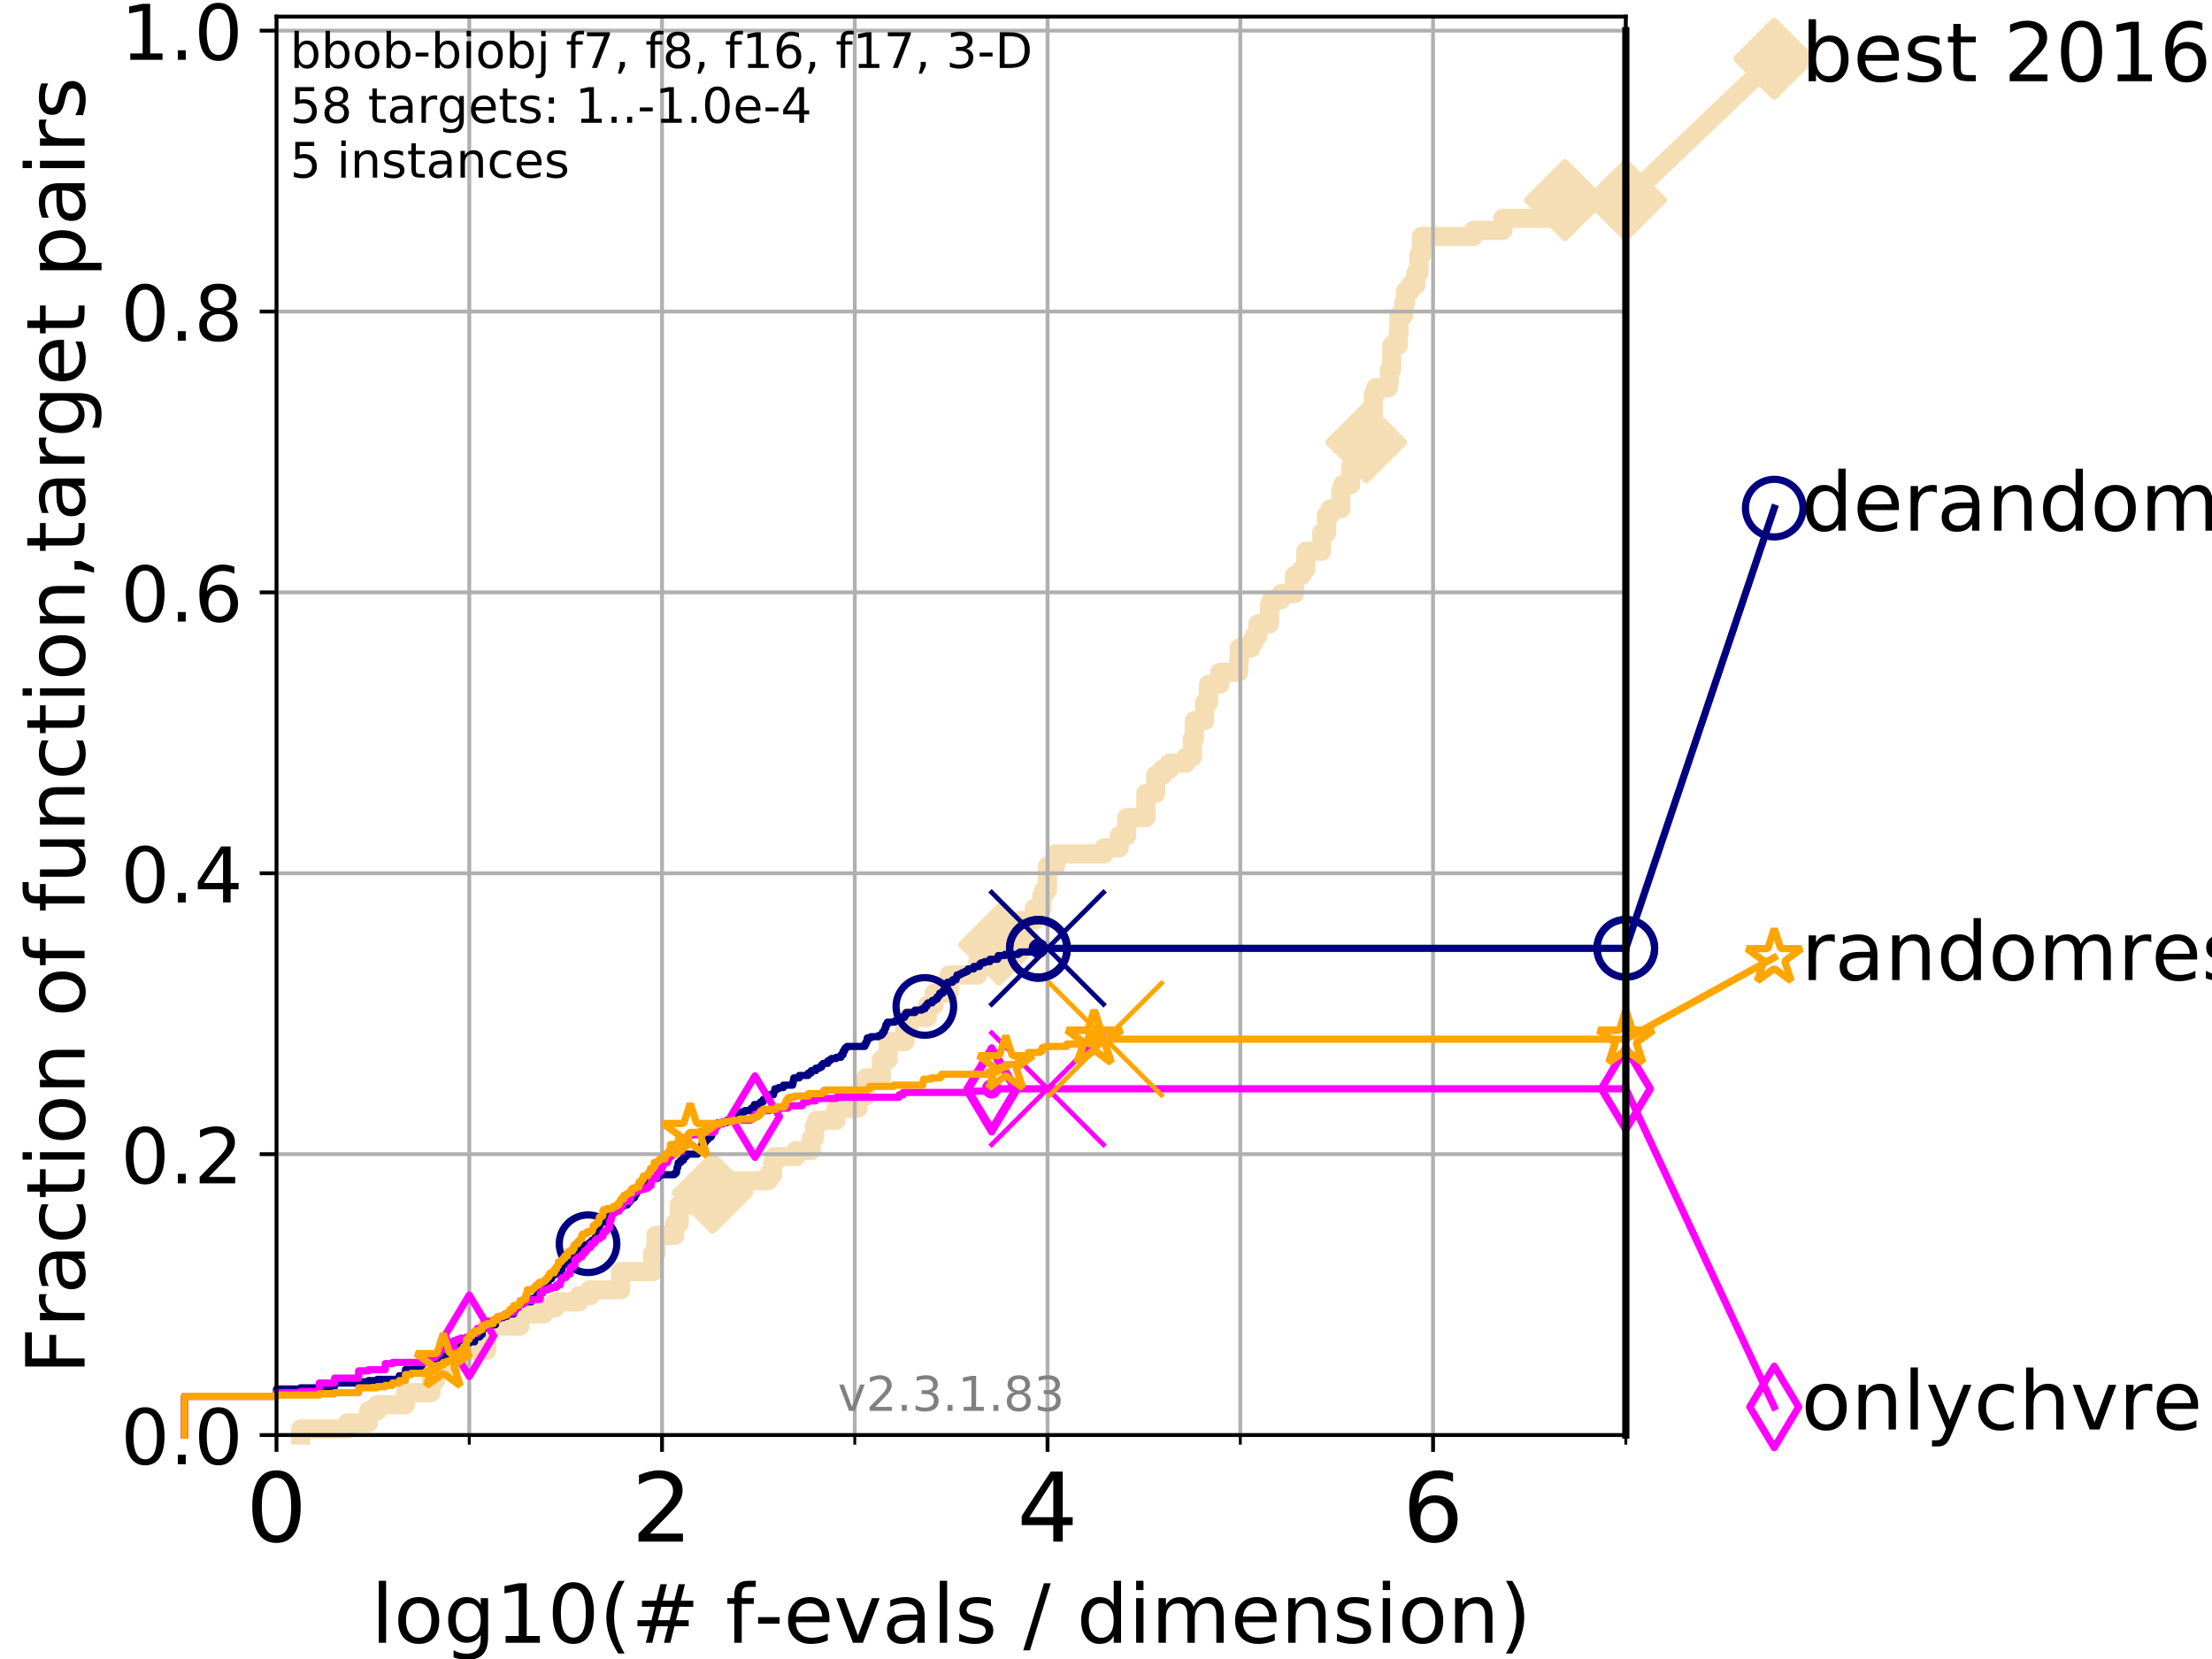<?xml version="1.0" encoding="utf-8" standalone="no"?>
<!DOCTYPE svg PUBLIC "-//W3C//DTD SVG 1.1//EN"
  "http://www.w3.org/Graphics/SVG/1.1/DTD/svg11.dtd">
<!-- Created with matplotlib (https://matplotlib.org/) -->
<svg height="345.6pt" version="1.1" viewBox="0 0 460.8 345.6" width="460.8pt" xmlns="http://www.w3.org/2000/svg" xmlns:xlink="http://www.w3.org/1999/xlink">
 <defs>
  <style type="text/css">
*{stroke-linecap:butt;stroke-linejoin:round;}
  </style>
 </defs>
 <g id="figure_1">
  <g id="patch_1">
   <path d="M 0 345.6 
L 460.8 345.6 
L 460.8 0 
L 0 0 
z
" style="fill:#ffffff;"/>
  </g>
  <g id="axes_1">
   <g id="patch_2">
    <path d="M 57.6 298.944 
L 338.688 298.944 
L 338.688 3.456 
L 57.6 3.456 
z
" style="fill:#ffffff;"/>
   </g>
   <g id="line2d_1">
    <path d="M 62.617 298.944 
L 62.617 297.683 
L 72.376 297.683 
L 72.376 296.422 
L 76.759 296.422 
L 76.759 293.9 
L 78.596 293.9 
L 78.596 292.639 
L 84.464 292.639 
L 84.464 290.117 
L 89.79 290.117 
L 89.79 287.595 
L 90.684 287.595 
L 90.684 285.073 
L 92.347 285.073 
L 92.347 283.811 
L 95.918 283.811 
L 95.918 281.289 
L 101.413 281.289 
L 101.413 276.245 
L 108.326 276.245 
L 108.326 273.723 
L 113.264 273.723 
L 113.264 272.462 
L 115.711 272.462 
L 115.711 271.201 
L 120.572 271.201 
L 120.572 269.94 
L 122.92 269.94 
L 122.92 268.679 
L 129.291 268.679 
L 129.291 264.896 
L 135.944 264.896 
L 135.944 261.113 
L 136.645 261.113 
L 136.645 257.33 
L 140.549 257.33 
L 140.549 254.807 
L 141.474 254.807 
L 141.474 251.024 
L 148.45 251.024 
L 148.45 248.502 
L 151.923 248.502 
L 151.923 245.98 
L 160.038 245.98 
L 160.038 244.719 
L 160.961 244.719 
L 160.961 242.197 
L 161.345 242.197 
L 161.345 240.936 
L 165.85 240.936 
L 165.85 239.675 
L 168.983 239.675 
L 168.983 237.153 
L 169.655 237.153 
L 169.655 234.631 
L 170.11 234.631 
L 170.11 233.37 
L 174.175 233.37 
L 174.175 230.848 
L 178.75 230.848 
L 178.75 228.325 
L 180.351 228.325 
L 180.351 224.542 
L 183.599 224.542 
L 183.599 220.759 
L 184.993 220.759 
L 184.993 216.976 
L 188.532 216.976 
L 188.532 214.454 
L 189.269 214.454 
L 189.269 211.932 
L 193.212 211.932 
L 193.212 209.41 
L 194.593 209.41 
L 194.593 206.888 
L 197.714 206.888 
L 197.714 203.105 
L 203.657 203.105 
L 203.657 200.583 
L 204.987 200.583 
L 204.987 198.06 
L 205.908 198.06 
L 205.908 196.799 
L 208.109 196.799 
L 208.109 194.277 
L 212.457 194.277 
L 212.457 191.755 
L 215.483 191.755 
L 215.483 189.233 
L 217.008 189.233 
L 217.008 186.711 
L 217.444 186.711 
L 217.444 185.45 
L 218.18 185.45 
L 218.219 180.406 
L 219.902 180.406 
L 219.902 177.884 
L 230.015 177.884 
L 230.015 176.623 
L 233.163 176.623 
L 233.163 174.101 
L 234.718 174.101 
L 234.718 170.317 
L 238.704 170.317 
L 238.711 165.273 
L 240.748 165.273 
L 240.748 161.49 
L 242.208 161.49 
L 242.208 160.229 
L 243.623 160.229 
L 243.623 158.968 
L 247.044 158.968 
L 247.044 157.707 
L 248.384 157.707 
L 248.384 153.924 
L 248.812 153.924 
L 248.812 150.141 
L 250.938 150.141 
L 250.938 146.358 
L 251.755 146.358 
L 251.755 142.574 
L 254.1 142.574 
L 254.1 140.052 
L 258.048 140.052 
L 258.048 137.53 
L 258.195 137.53 
L 258.195 135.008 
L 260.605 135.008 
L 260.605 133.747 
L 261.276 133.747 
L 261.276 132.486 
L 262.039 132.486 
L 262.039 129.964 
L 264.445 129.964 
L 264.445 126.181 
L 264.846 126.181 
L 264.846 124.92 
L 266.876 124.92 
L 266.876 123.659 
L 269.667 123.659 
L 269.667 119.876 
L 271.144 119.876 
L 271.144 118.615 
L 272.029 118.615 
L 272.029 114.831 
L 275.31 114.831 
L 275.31 111.048 
L 276.343 111.048 
L 276.343 107.265 
L 277.136 107.265 
L 277.136 106.004 
L 279.322 106.004 
L 279.322 102.221 
L 279.695 102.221 
L 279.695 100.96 
L 281.359 100.96 
L 281.359 97.177 
L 283.294 97.177 
L 283.294 94.655 
L 284.619 94.655 
L 284.619 92.133 
L 285.32 92.133 
L 285.32 90.872 
L 285.459 90.872 
L 285.459 88.35 
L 285.618 88.35 
L 285.618 85.827 
L 286.107 85.827 
L 286.107 82.044 
L 286.612 82.044 
L 286.612 80.783 
L 289.228 80.783 
L 289.228 79.522 
L 289.432 79.522 
L 289.432 77 
L 289.916 77 
L 289.917 71.956 
L 291.297 71.956 
L 291.297 69.434 
L 291.413 69.434 
L 291.413 65.651 
L 292.422 65.651 
L 292.422 63.129 
L 292.813 63.129 
L 292.813 60.607 
L 293.8 60.607 
L 293.8 59.346 
L 294.966 59.346 
L 294.966 56.823 
L 295.606 56.823 
L 295.606 53.04 
L 296.117 53.04 
L 296.117 49.257 
L 306.967 49.257 
L 306.967 47.996 
L 313.071 47.996 
L 313.071 45.474 
L 326.008 45.474 
L 326.008 41.691 
L 338.688 41.691 
L 338.688 41.691 
" style="fill:none;stroke:#f5deb3;stroke-linecap:square;stroke-width:4;"/>
   </g>
   <g id="line2d_2">
    <defs>
     <path d="M 0 7.778 
L 7.778 0 
L 0 -7.778 
L -7.778 0 
z
" id="m950b62b2e6" style="stroke:#f5deb3;stroke-linejoin:miter;stroke-width:1.5;"/>
    </defs>
    <g>
     <use style="fill:#f5deb3;stroke:#f5deb3;stroke-linejoin:miter;stroke-width:1.5;" x="148.45" xlink:href="#m950b62b2e6" y="248.502"/>
     <use style="fill:#f5deb3;stroke:#f5deb3;stroke-linejoin:miter;stroke-width:1.5;" x="208.109" xlink:href="#m950b62b2e6" y="196.799"/>
     <use style="fill:#f5deb3;stroke:#f5deb3;stroke-linejoin:miter;stroke-width:1.5;" x="284.619" xlink:href="#m950b62b2e6" y="92.133"/>
     <use style="fill:#f5deb3;stroke:#f5deb3;stroke-linejoin:miter;stroke-width:1.5;" x="326.008" xlink:href="#m950b62b2e6" y="41.691"/>
     <use style="fill:#f5deb3;stroke:#f5deb3;stroke-linejoin:miter;stroke-width:1.5;" x="338.688" xlink:href="#m950b62b2e6" y="41.691"/>
    </g>
   </g>
   <g id="line2d_3">
    <path style="fill:none;stroke:#f5deb3;stroke-linecap:square;stroke-width:4;"/>
    <g/>
   </g>
   <g id="line2d_4">
    <path d="M 338.688 41.691 
L 369.608 12.233 
" style="fill:none;stroke:#f5deb3;stroke-linecap:square;stroke-width:4;"/>
    <g>
     <use style="fill:#f5deb3;stroke:#f5deb3;stroke-linejoin:miter;stroke-width:1.5;" x="338.688" xlink:href="#m950b62b2e6" y="41.691"/>
     <use style="fill:#f5deb3;stroke:#f5deb3;stroke-linejoin:miter;stroke-width:1.5;" x="369.608" xlink:href="#m950b62b2e6" y="12.233"/>
    </g>
   </g>
   <g id="matplotlib.axis_1">
    <g id="xtick_1">
     <g id="line2d_5">
      <path clip-path="url(#p0608d4666b)" d="M 57.6 298.944 
L 57.6 3.456 
" style="fill:none;stroke:#b0b0b0;stroke-linecap:square;stroke-width:0.8;"/>
     </g>
     <g id="line2d_6">
      <defs>
       <path d="M 0 0 
L 0 3.5 
" id="m94f9f47cba" style="stroke:#000000;stroke-width:0.8;"/>
      </defs>
      <g>
       <use style="stroke:#000000;stroke-width:0.8;" x="57.6" xlink:href="#m94f9f47cba" y="298.944"/>
      </g>
     </g>
     <g id="text_1">
      <!-- 0 -->
      <defs>
       <path d="M 31.781 66.406 
Q 24.172 66.406 20.328 58.906 
Q 16.5 51.422 16.5 36.375 
Q 16.5 21.391 20.328 13.891 
Q 24.172 6.391 31.781 6.391 
Q 39.453 6.391 43.281 13.891 
Q 47.125 21.391 47.125 36.375 
Q 47.125 51.422 43.281 58.906 
Q 39.453 66.406 31.781 66.406 
z
M 31.781 74.219 
Q 44.047 74.219 50.516 64.516 
Q 56.984 54.828 56.984 36.375 
Q 56.984 17.969 50.516 8.266 
Q 44.047 -1.422 31.781 -1.422 
Q 19.531 -1.422 13.062 8.266 
Q 6.594 17.969 6.594 36.375 
Q 6.594 54.828 13.062 64.516 
Q 19.531 74.219 31.781 74.219 
z
" id="DejaVuSans-48"/>
      </defs>
      <g transform="translate(51.237 321.141)scale(0.2 -0.2)">
       <use xlink:href="#DejaVuSans-48"/>
      </g>
     </g>
    </g>
    <g id="xtick_2">
     <g id="line2d_7">
      <path clip-path="url(#p0608d4666b)" d="M 137.911 298.944 
L 137.911 3.456 
" style="fill:none;stroke:#b0b0b0;stroke-linecap:square;stroke-width:0.8;"/>
     </g>
     <g id="line2d_8">
      <g>
       <use style="stroke:#000000;stroke-width:0.8;" x="137.911" xlink:href="#m94f9f47cba" y="298.944"/>
      </g>
     </g>
     <g id="text_2">
      <!-- 2 -->
      <defs>
       <path d="M 19.188 8.297 
L 53.609 8.297 
L 53.609 0 
L 7.328 0 
L 7.328 8.297 
Q 12.938 14.109 22.625 23.891 
Q 32.328 33.688 34.812 36.531 
Q 39.547 41.844 41.422 45.531 
Q 43.312 49.219 43.312 52.781 
Q 43.312 58.594 39.234 62.25 
Q 35.156 65.922 28.609 65.922 
Q 23.969 65.922 18.812 64.312 
Q 13.672 62.703 7.812 59.422 
L 7.812 69.391 
Q 13.766 71.781 18.938 73 
Q 24.125 74.219 28.422 74.219 
Q 39.75 74.219 46.484 68.547 
Q 53.219 62.891 53.219 53.422 
Q 53.219 48.922 51.531 44.891 
Q 49.859 40.875 45.406 35.406 
Q 44.188 33.984 37.641 27.219 
Q 31.109 20.453 19.188 8.297 
z
" id="DejaVuSans-50"/>
      </defs>
      <g transform="translate(131.548 321.141)scale(0.2 -0.2)">
       <use xlink:href="#DejaVuSans-50"/>
      </g>
     </g>
    </g>
    <g id="xtick_3">
     <g id="line2d_9">
      <path clip-path="url(#p0608d4666b)" d="M 218.222 298.944 
L 218.222 3.456 
" style="fill:none;stroke:#b0b0b0;stroke-linecap:square;stroke-width:0.8;"/>
     </g>
     <g id="line2d_10">
      <g>
       <use style="stroke:#000000;stroke-width:0.8;" x="218.222" xlink:href="#m94f9f47cba" y="298.944"/>
      </g>
     </g>
     <g id="text_3">
      <!-- 4 -->
      <defs>
       <path d="M 37.797 64.312 
L 12.891 25.391 
L 37.797 25.391 
z
M 35.203 72.906 
L 47.609 72.906 
L 47.609 25.391 
L 58.016 25.391 
L 58.016 17.188 
L 47.609 17.188 
L 47.609 0 
L 37.797 0 
L 37.797 17.188 
L 4.891 17.188 
L 4.891 26.703 
z
" id="DejaVuSans-52"/>
      </defs>
      <g transform="translate(211.859 321.141)scale(0.2 -0.2)">
       <use xlink:href="#DejaVuSans-52"/>
      </g>
     </g>
    </g>
    <g id="xtick_4">
     <g id="line2d_11">
      <path clip-path="url(#p0608d4666b)" d="M 298.533 298.944 
L 298.533 3.456 
" style="fill:none;stroke:#b0b0b0;stroke-linecap:square;stroke-width:0.8;"/>
     </g>
     <g id="line2d_12">
      <g>
       <use style="stroke:#000000;stroke-width:0.8;" x="298.533" xlink:href="#m94f9f47cba" y="298.944"/>
      </g>
     </g>
     <g id="text_4">
      <!-- 6 -->
      <defs>
       <path d="M 33.016 40.375 
Q 26.375 40.375 22.484 35.828 
Q 18.609 31.297 18.609 23.391 
Q 18.609 15.531 22.484 10.953 
Q 26.375 6.391 33.016 6.391 
Q 39.656 6.391 43.531 10.953 
Q 47.406 15.531 47.406 23.391 
Q 47.406 31.297 43.531 35.828 
Q 39.656 40.375 33.016 40.375 
z
M 52.594 71.297 
L 52.594 62.312 
Q 48.875 64.062 45.094 64.984 
Q 41.312 65.922 37.594 65.922 
Q 27.828 65.922 22.672 59.328 
Q 17.531 52.734 16.797 39.406 
Q 19.672 43.656 24.016 45.922 
Q 28.375 48.188 33.594 48.188 
Q 44.578 48.188 50.953 41.516 
Q 57.328 34.859 57.328 23.391 
Q 57.328 12.156 50.688 5.359 
Q 44.047 -1.422 33.016 -1.422 
Q 20.359 -1.422 13.672 8.266 
Q 6.984 17.969 6.984 36.375 
Q 6.984 53.656 15.188 63.938 
Q 23.391 74.219 37.203 74.219 
Q 40.922 74.219 44.703 73.484 
Q 48.484 72.75 52.594 71.297 
z
" id="DejaVuSans-54"/>
      </defs>
      <g transform="translate(292.17 321.141)scale(0.2 -0.2)">
       <use xlink:href="#DejaVuSans-54"/>
      </g>
     </g>
    </g>
    <g id="xtick_5">
     <g id="line2d_13">
      <path clip-path="url(#p0608d4666b)" d="M 97.755 298.944 
L 97.755 3.456 
" style="fill:none;stroke:#b0b0b0;stroke-linecap:square;stroke-width:0.8;"/>
     </g>
     <g id="line2d_14">
      <defs>
       <path d="M 0 0 
L 0 2 
" id="mf8464cf937" style="stroke:#000000;stroke-width:0.6;"/>
      </defs>
      <g>
       <use style="stroke:#000000;stroke-width:0.6;" x="97.755" xlink:href="#mf8464cf937" y="298.944"/>
      </g>
     </g>
    </g>
    <g id="xtick_6">
     <g id="line2d_15">
      <path clip-path="url(#p0608d4666b)" d="M 178.066 298.944 
L 178.066 3.456 
" style="fill:none;stroke:#b0b0b0;stroke-linecap:square;stroke-width:0.8;"/>
     </g>
     <g id="line2d_16">
      <g>
       <use style="stroke:#000000;stroke-width:0.6;" x="178.066" xlink:href="#mf8464cf937" y="298.944"/>
      </g>
     </g>
    </g>
    <g id="xtick_7">
     <g id="line2d_17">
      <path clip-path="url(#p0608d4666b)" d="M 258.377 298.944 
L 258.377 3.456 
" style="fill:none;stroke:#b0b0b0;stroke-linecap:square;stroke-width:0.8;"/>
     </g>
     <g id="line2d_18">
      <g>
       <use style="stroke:#000000;stroke-width:0.6;" x="258.377" xlink:href="#mf8464cf937" y="298.944"/>
      </g>
     </g>
    </g>
    <g id="xtick_8">
     <g id="line2d_19">
      <path clip-path="url(#p0608d4666b)" d="M 338.688 298.944 
L 338.688 3.456 
" style="fill:none;stroke:#b0b0b0;stroke-linecap:square;stroke-width:0.8;"/>
     </g>
     <g id="line2d_20">
      <g>
       <use style="stroke:#000000;stroke-width:0.6;" x="338.688" xlink:href="#mf8464cf937" y="298.944"/>
      </g>
     </g>
    </g>
    <g id="text_5">
     <!-- log10(# f-evals / dimension) -->
     <defs>
      <path d="M 9.422 75.984 
L 18.406 75.984 
L 18.406 0 
L 9.422 0 
z
" id="DejaVuSans-108"/>
      <path d="M 30.609 48.391 
Q 23.391 48.391 19.188 42.75 
Q 14.984 37.109 14.984 27.297 
Q 14.984 17.484 19.156 11.844 
Q 23.344 6.203 30.609 6.203 
Q 37.797 6.203 41.984 11.859 
Q 46.188 17.531 46.188 27.297 
Q 46.188 37.016 41.984 42.703 
Q 37.797 48.391 30.609 48.391 
z
M 30.609 56 
Q 42.328 56 49.016 48.375 
Q 55.719 40.766 55.719 27.297 
Q 55.719 13.875 49.016 6.219 
Q 42.328 -1.422 30.609 -1.422 
Q 18.844 -1.422 12.172 6.219 
Q 5.516 13.875 5.516 27.297 
Q 5.516 40.766 12.172 48.375 
Q 18.844 56 30.609 56 
z
" id="DejaVuSans-111"/>
      <path d="M 45.406 27.984 
Q 45.406 37.75 41.375 43.109 
Q 37.359 48.484 30.078 48.484 
Q 22.859 48.484 18.828 43.109 
Q 14.797 37.75 14.797 27.984 
Q 14.797 18.266 18.828 12.891 
Q 22.859 7.516 30.078 7.516 
Q 37.359 7.516 41.375 12.891 
Q 45.406 18.266 45.406 27.984 
z
M 54.391 6.781 
Q 54.391 -7.172 48.188 -13.984 
Q 42 -20.797 29.203 -20.797 
Q 24.469 -20.797 20.266 -20.094 
Q 16.062 -19.391 12.109 -17.922 
L 12.109 -9.188 
Q 16.062 -11.328 19.922 -12.344 
Q 23.781 -13.375 27.781 -13.375 
Q 36.625 -13.375 41.016 -8.766 
Q 45.406 -4.156 45.406 5.172 
L 45.406 9.625 
Q 42.625 4.781 38.281 2.391 
Q 33.938 0 27.875 0 
Q 17.828 0 11.672 7.656 
Q 5.516 15.328 5.516 27.984 
Q 5.516 40.672 11.672 48.328 
Q 17.828 56 27.875 56 
Q 33.938 56 38.281 53.609 
Q 42.625 51.219 45.406 46.391 
L 45.406 54.688 
L 54.391 54.688 
z
" id="DejaVuSans-103"/>
      <path d="M 12.406 8.297 
L 28.516 8.297 
L 28.516 63.922 
L 10.984 60.406 
L 10.984 69.391 
L 28.422 72.906 
L 38.281 72.906 
L 38.281 8.297 
L 54.391 8.297 
L 54.391 0 
L 12.406 0 
z
" id="DejaVuSans-49"/>
      <path d="M 31 75.875 
Q 24.469 64.656 21.281 53.656 
Q 18.109 42.672 18.109 31.391 
Q 18.109 20.125 21.312 9.062 
Q 24.516 -2 31 -13.188 
L 23.188 -13.188 
Q 15.875 -1.703 12.234 9.375 
Q 8.594 20.453 8.594 31.391 
Q 8.594 42.281 12.203 53.312 
Q 15.828 64.359 23.188 75.875 
z
" id="DejaVuSans-40"/>
      <path d="M 51.125 44 
L 36.922 44 
L 32.812 27.688 
L 47.125 27.688 
z
M 43.797 71.781 
L 38.719 51.516 
L 52.984 51.516 
L 58.109 71.781 
L 65.922 71.781 
L 60.891 51.516 
L 76.125 51.516 
L 76.125 44 
L 58.984 44 
L 54.984 27.688 
L 70.516 27.688 
L 70.516 20.219 
L 53.078 20.219 
L 48 0 
L 40.188 0 
L 45.219 20.219 
L 30.906 20.219 
L 25.875 0 
L 18.016 0 
L 23.094 20.219 
L 7.719 20.219 
L 7.719 27.688 
L 24.906 27.688 
L 29 44 
L 13.281 44 
L 13.281 51.516 
L 30.906 51.516 
L 35.891 71.781 
z
" id="DejaVuSans-35"/>
      <path id="DejaVuSans-32"/>
      <path d="M 37.109 75.984 
L 37.109 68.5 
L 28.516 68.5 
Q 23.688 68.5 21.797 66.547 
Q 19.922 64.594 19.922 59.516 
L 19.922 54.688 
L 34.719 54.688 
L 34.719 47.703 
L 19.922 47.703 
L 19.922 0 
L 10.891 0 
L 10.891 47.703 
L 2.297 47.703 
L 2.297 54.688 
L 10.891 54.688 
L 10.891 58.5 
Q 10.891 67.625 15.141 71.797 
Q 19.391 75.984 28.609 75.984 
z
" id="DejaVuSans-102"/>
      <path d="M 4.891 31.391 
L 31.203 31.391 
L 31.203 23.391 
L 4.891 23.391 
z
" id="DejaVuSans-45"/>
      <path d="M 56.203 29.594 
L 56.203 25.203 
L 14.891 25.203 
Q 15.484 15.922 20.484 11.062 
Q 25.484 6.203 34.422 6.203 
Q 39.594 6.203 44.453 7.469 
Q 49.312 8.734 54.109 11.281 
L 54.109 2.781 
Q 49.266 0.734 44.188 -0.344 
Q 39.109 -1.422 33.891 -1.422 
Q 20.797 -1.422 13.156 6.188 
Q 5.516 13.812 5.516 26.812 
Q 5.516 40.234 12.766 48.109 
Q 20.016 56 32.328 56 
Q 43.359 56 49.781 48.891 
Q 56.203 41.797 56.203 29.594 
z
M 47.219 32.234 
Q 47.125 39.594 43.094 43.984 
Q 39.062 48.391 32.422 48.391 
Q 24.906 48.391 20.391 44.141 
Q 15.875 39.891 15.188 32.172 
z
" id="DejaVuSans-101"/>
      <path d="M 2.984 54.688 
L 12.5 54.688 
L 29.594 8.797 
L 46.688 54.688 
L 56.203 54.688 
L 35.688 0 
L 23.484 0 
z
" id="DejaVuSans-118"/>
      <path d="M 34.281 27.484 
Q 23.391 27.484 19.188 25 
Q 14.984 22.516 14.984 16.5 
Q 14.984 11.719 18.141 8.906 
Q 21.297 6.109 26.703 6.109 
Q 34.188 6.109 38.703 11.406 
Q 43.219 16.703 43.219 25.484 
L 43.219 27.484 
z
M 52.203 31.203 
L 52.203 0 
L 43.219 0 
L 43.219 8.297 
Q 40.141 3.328 35.547 0.953 
Q 30.953 -1.422 24.312 -1.422 
Q 15.922 -1.422 10.953 3.297 
Q 6 8.016 6 15.922 
Q 6 25.141 12.172 29.828 
Q 18.359 34.516 30.609 34.516 
L 43.219 34.516 
L 43.219 35.406 
Q 43.219 41.609 39.141 45 
Q 35.062 48.391 27.688 48.391 
Q 23 48.391 18.547 47.266 
Q 14.109 46.141 10.016 43.891 
L 10.016 52.203 
Q 14.938 54.109 19.578 55.047 
Q 24.219 56 28.609 56 
Q 40.484 56 46.344 49.844 
Q 52.203 43.703 52.203 31.203 
z
" id="DejaVuSans-97"/>
      <path d="M 44.281 53.078 
L 44.281 44.578 
Q 40.484 46.531 36.375 47.5 
Q 32.281 48.484 27.875 48.484 
Q 21.188 48.484 17.844 46.438 
Q 14.5 44.391 14.5 40.281 
Q 14.5 37.156 16.891 35.375 
Q 19.281 33.594 26.516 31.984 
L 29.594 31.297 
Q 39.156 29.25 43.188 25.516 
Q 47.219 21.781 47.219 15.094 
Q 47.219 7.469 41.188 3.016 
Q 35.156 -1.422 24.609 -1.422 
Q 20.219 -1.422 15.453 -0.562 
Q 10.688 0.297 5.422 2 
L 5.422 11.281 
Q 10.406 8.688 15.234 7.391 
Q 20.062 6.109 24.812 6.109 
Q 31.156 6.109 34.562 8.281 
Q 37.984 10.453 37.984 14.406 
Q 37.984 18.062 35.516 20.016 
Q 33.062 21.969 24.703 23.781 
L 21.578 24.516 
Q 13.234 26.266 9.516 29.906 
Q 5.812 33.547 5.812 39.891 
Q 5.812 47.609 11.281 51.797 
Q 16.75 56 26.812 56 
Q 31.781 56 36.172 55.266 
Q 40.578 54.547 44.281 53.078 
z
" id="DejaVuSans-115"/>
      <path d="M 25.391 72.906 
L 33.688 72.906 
L 8.297 -9.281 
L 0 -9.281 
z
" id="DejaVuSans-47"/>
      <path d="M 45.406 46.391 
L 45.406 75.984 
L 54.391 75.984 
L 54.391 0 
L 45.406 0 
L 45.406 8.203 
Q 42.578 3.328 38.25 0.953 
Q 33.938 -1.422 27.875 -1.422 
Q 17.969 -1.422 11.734 6.484 
Q 5.516 14.406 5.516 27.297 
Q 5.516 40.188 11.734 48.094 
Q 17.969 56 27.875 56 
Q 33.938 56 38.25 53.625 
Q 42.578 51.266 45.406 46.391 
z
M 14.797 27.297 
Q 14.797 17.391 18.875 11.75 
Q 22.953 6.109 30.078 6.109 
Q 37.203 6.109 41.297 11.75 
Q 45.406 17.391 45.406 27.297 
Q 45.406 37.203 41.297 42.844 
Q 37.203 48.484 30.078 48.484 
Q 22.953 48.484 18.875 42.844 
Q 14.797 37.203 14.797 27.297 
z
" id="DejaVuSans-100"/>
      <path d="M 9.422 54.688 
L 18.406 54.688 
L 18.406 0 
L 9.422 0 
z
M 9.422 75.984 
L 18.406 75.984 
L 18.406 64.594 
L 9.422 64.594 
z
" id="DejaVuSans-105"/>
      <path d="M 52 44.188 
Q 55.375 50.25 60.062 53.125 
Q 64.75 56 71.094 56 
Q 79.641 56 84.281 50.016 
Q 88.922 44.047 88.922 33.016 
L 88.922 0 
L 79.891 0 
L 79.891 32.719 
Q 79.891 40.578 77.094 44.375 
Q 74.312 48.188 68.609 48.188 
Q 61.625 48.188 57.562 43.547 
Q 53.516 38.922 53.516 30.906 
L 53.516 0 
L 44.484 0 
L 44.484 32.719 
Q 44.484 40.625 41.703 44.406 
Q 38.922 48.188 33.109 48.188 
Q 26.219 48.188 22.156 43.531 
Q 18.109 38.875 18.109 30.906 
L 18.109 0 
L 9.078 0 
L 9.078 54.688 
L 18.109 54.688 
L 18.109 46.188 
Q 21.188 51.219 25.484 53.609 
Q 29.781 56 35.688 56 
Q 41.656 56 45.828 52.969 
Q 50 49.953 52 44.188 
z
" id="DejaVuSans-109"/>
      <path d="M 54.891 33.016 
L 54.891 0 
L 45.906 0 
L 45.906 32.719 
Q 45.906 40.484 42.875 44.328 
Q 39.844 48.188 33.797 48.188 
Q 26.516 48.188 22.312 43.547 
Q 18.109 38.922 18.109 30.906 
L 18.109 0 
L 9.078 0 
L 9.078 54.688 
L 18.109 54.688 
L 18.109 46.188 
Q 21.344 51.125 25.703 53.562 
Q 30.078 56 35.797 56 
Q 45.219 56 50.047 50.172 
Q 54.891 44.344 54.891 33.016 
z
" id="DejaVuSans-110"/>
      <path d="M 8.016 75.875 
L 15.828 75.875 
Q 23.141 64.359 26.781 53.312 
Q 30.422 42.281 30.422 31.391 
Q 30.422 20.453 26.781 9.375 
Q 23.141 -1.703 15.828 -13.188 
L 8.016 -13.188 
Q 14.5 -2 17.703 9.062 
Q 20.906 20.125 20.906 31.391 
Q 20.906 42.672 17.703 53.656 
Q 14.5 64.656 8.016 75.875 
z
" id="DejaVuSans-41"/>
     </defs>
     <g transform="translate(77.303 342.218)scale(0.17 -0.17)">
      <use xlink:href="#DejaVuSans-108"/>
      <use x="27.783" xlink:href="#DejaVuSans-111"/>
      <use x="88.965" xlink:href="#DejaVuSans-103"/>
      <use x="152.441" xlink:href="#DejaVuSans-49"/>
      <use x="216.064" xlink:href="#DejaVuSans-48"/>
      <use x="279.688" xlink:href="#DejaVuSans-40"/>
      <use x="318.701" xlink:href="#DejaVuSans-35"/>
      <use x="402.49" xlink:href="#DejaVuSans-32"/>
      <use x="434.277" xlink:href="#DejaVuSans-102"/>
      <use x="469.404" xlink:href="#DejaVuSans-45"/>
      <use x="505.488" xlink:href="#DejaVuSans-101"/>
      <use x="567.012" xlink:href="#DejaVuSans-118"/>
      <use x="626.191" xlink:href="#DejaVuSans-97"/>
      <use x="687.471" xlink:href="#DejaVuSans-108"/>
      <use x="715.254" xlink:href="#DejaVuSans-115"/>
      <use x="767.354" xlink:href="#DejaVuSans-32"/>
      <use x="799.141" xlink:href="#DejaVuSans-47"/>
      <use x="832.832" xlink:href="#DejaVuSans-32"/>
      <use x="864.619" xlink:href="#DejaVuSans-100"/>
      <use x="928.096" xlink:href="#DejaVuSans-105"/>
      <use x="955.879" xlink:href="#DejaVuSans-109"/>
      <use x="1053.291" xlink:href="#DejaVuSans-101"/>
      <use x="1114.814" xlink:href="#DejaVuSans-110"/>
      <use x="1178.193" xlink:href="#DejaVuSans-115"/>
      <use x="1230.293" xlink:href="#DejaVuSans-105"/>
      <use x="1258.076" xlink:href="#DejaVuSans-111"/>
      <use x="1319.258" xlink:href="#DejaVuSans-110"/>
      <use x="1382.637" xlink:href="#DejaVuSans-41"/>
     </g>
    </g>
   </g>
   <g id="matplotlib.axis_2">
    <g id="ytick_1">
     <g id="line2d_21">
      <path clip-path="url(#p0608d4666b)" d="M 57.6 298.944 
L 338.688 298.944 
" style="fill:none;stroke:#b0b0b0;stroke-linecap:square;stroke-width:0.8;"/>
     </g>
     <g id="line2d_22">
      <defs>
       <path d="M 0 0 
L -3.5 0 
" id="m661dd5fe61" style="stroke:#000000;stroke-width:0.8;"/>
      </defs>
      <g>
       <use style="stroke:#000000;stroke-width:0.8;" x="57.6" xlink:href="#m661dd5fe61" y="298.944"/>
      </g>
     </g>
     <g id="text_6">
      <!-- 0.0 -->
      <defs>
       <path d="M 10.688 12.406 
L 21 12.406 
L 21 0 
L 10.688 0 
z
" id="DejaVuSans-46"/>
      </defs>
      <g transform="translate(25.155 305.023)scale(0.16 -0.16)">
       <use xlink:href="#DejaVuSans-48"/>
       <use x="63.623" xlink:href="#DejaVuSans-46"/>
       <use x="95.41" xlink:href="#DejaVuSans-48"/>
      </g>
     </g>
    </g>
    <g id="ytick_2">
     <g id="line2d_23">
      <path clip-path="url(#p0608d4666b)" d="M 57.6 240.432 
L 338.688 240.432 
" style="fill:none;stroke:#b0b0b0;stroke-linecap:square;stroke-width:0.8;"/>
     </g>
     <g id="line2d_24">
      <g>
       <use style="stroke:#000000;stroke-width:0.8;" x="57.6" xlink:href="#m661dd5fe61" y="240.432"/>
      </g>
     </g>
     <g id="text_7">
      <!-- 0.2 -->
      <g transform="translate(25.155 246.51)scale(0.16 -0.16)">
       <use xlink:href="#DejaVuSans-48"/>
       <use x="63.623" xlink:href="#DejaVuSans-46"/>
       <use x="95.41" xlink:href="#DejaVuSans-50"/>
      </g>
     </g>
    </g>
    <g id="ytick_3">
     <g id="line2d_25">
      <path clip-path="url(#p0608d4666b)" d="M 57.6 181.919 
L 338.688 181.919 
" style="fill:none;stroke:#b0b0b0;stroke-linecap:square;stroke-width:0.8;"/>
     </g>
     <g id="line2d_26">
      <g>
       <use style="stroke:#000000;stroke-width:0.8;" x="57.6" xlink:href="#m661dd5fe61" y="181.919"/>
      </g>
     </g>
     <g id="text_8">
      <!-- 0.4 -->
      <g transform="translate(25.155 187.998)scale(0.16 -0.16)">
       <use xlink:href="#DejaVuSans-48"/>
       <use x="63.623" xlink:href="#DejaVuSans-46"/>
       <use x="95.41" xlink:href="#DejaVuSans-52"/>
      </g>
     </g>
    </g>
    <g id="ytick_4">
     <g id="line2d_27">
      <path clip-path="url(#p0608d4666b)" d="M 57.6 123.407 
L 338.688 123.407 
" style="fill:none;stroke:#b0b0b0;stroke-linecap:square;stroke-width:0.8;"/>
     </g>
     <g id="line2d_28">
      <g>
       <use style="stroke:#000000;stroke-width:0.8;" x="57.6" xlink:href="#m661dd5fe61" y="123.407"/>
      </g>
     </g>
     <g id="text_9">
      <!-- 0.6 -->
      <g transform="translate(25.155 129.485)scale(0.16 -0.16)">
       <use xlink:href="#DejaVuSans-48"/>
       <use x="63.623" xlink:href="#DejaVuSans-46"/>
       <use x="95.41" xlink:href="#DejaVuSans-54"/>
      </g>
     </g>
    </g>
    <g id="ytick_5">
     <g id="line2d_29">
      <path clip-path="url(#p0608d4666b)" d="M 57.6 64.894 
L 338.688 64.894 
" style="fill:none;stroke:#b0b0b0;stroke-linecap:square;stroke-width:0.8;"/>
     </g>
     <g id="line2d_30">
      <g>
       <use style="stroke:#000000;stroke-width:0.8;" x="57.6" xlink:href="#m661dd5fe61" y="64.894"/>
      </g>
     </g>
     <g id="text_10">
      <!-- 0.8 -->
      <defs>
       <path d="M 31.781 34.625 
Q 24.75 34.625 20.719 30.859 
Q 16.703 27.094 16.703 20.516 
Q 16.703 13.922 20.719 10.156 
Q 24.75 6.391 31.781 6.391 
Q 38.812 6.391 42.859 10.172 
Q 46.922 13.969 46.922 20.516 
Q 46.922 27.094 42.891 30.859 
Q 38.875 34.625 31.781 34.625 
z
M 21.922 38.812 
Q 15.578 40.375 12.031 44.719 
Q 8.5 49.078 8.5 55.328 
Q 8.5 64.062 14.719 69.141 
Q 20.953 74.219 31.781 74.219 
Q 42.672 74.219 48.875 69.141 
Q 55.078 64.062 55.078 55.328 
Q 55.078 49.078 51.531 44.719 
Q 48 40.375 41.703 38.812 
Q 48.828 37.156 52.797 32.312 
Q 56.781 27.484 56.781 20.516 
Q 56.781 9.906 50.312 4.234 
Q 43.844 -1.422 31.781 -1.422 
Q 19.734 -1.422 13.25 4.234 
Q 6.781 9.906 6.781 20.516 
Q 6.781 27.484 10.781 32.312 
Q 14.797 37.156 21.922 38.812 
z
M 18.312 54.391 
Q 18.312 48.734 21.844 45.562 
Q 25.391 42.391 31.781 42.391 
Q 38.141 42.391 41.719 45.562 
Q 45.312 48.734 45.312 54.391 
Q 45.312 60.062 41.719 63.234 
Q 38.141 66.406 31.781 66.406 
Q 25.391 66.406 21.844 63.234 
Q 18.312 60.062 18.312 54.391 
z
" id="DejaVuSans-56"/>
      </defs>
      <g transform="translate(25.155 70.973)scale(0.16 -0.16)">
       <use xlink:href="#DejaVuSans-48"/>
       <use x="63.623" xlink:href="#DejaVuSans-46"/>
       <use x="95.41" xlink:href="#DejaVuSans-56"/>
      </g>
     </g>
    </g>
    <g id="ytick_6">
     <g id="line2d_31">
      <path clip-path="url(#p0608d4666b)" d="M 57.6 6.382 
L 338.688 6.382 
" style="fill:none;stroke:#b0b0b0;stroke-linecap:square;stroke-width:0.8;"/>
     </g>
     <g id="line2d_32">
      <g>
       <use style="stroke:#000000;stroke-width:0.8;" x="57.6" xlink:href="#m661dd5fe61" y="6.382"/>
      </g>
     </g>
     <g id="text_11">
      <!-- 1.0 -->
      <g transform="translate(25.155 12.46)scale(0.16 -0.16)">
       <use xlink:href="#DejaVuSans-49"/>
       <use x="63.623" xlink:href="#DejaVuSans-46"/>
       <use x="95.41" xlink:href="#DejaVuSans-48"/>
      </g>
     </g>
    </g>
    <g id="text_12">
     <!-- Fraction of function,target pairs -->
     <defs>
      <path d="M 9.812 72.906 
L 51.703 72.906 
L 51.703 64.594 
L 19.672 64.594 
L 19.672 43.109 
L 48.578 43.109 
L 48.578 34.812 
L 19.672 34.812 
L 19.672 0 
L 9.812 0 
z
" id="DejaVuSans-70"/>
      <path d="M 41.109 46.297 
Q 39.594 47.172 37.812 47.578 
Q 36.031 48 33.891 48 
Q 26.266 48 22.188 43.047 
Q 18.109 38.094 18.109 28.812 
L 18.109 0 
L 9.078 0 
L 9.078 54.688 
L 18.109 54.688 
L 18.109 46.188 
Q 20.953 51.172 25.484 53.578 
Q 30.031 56 36.531 56 
Q 37.453 56 38.578 55.875 
Q 39.703 55.766 41.062 55.516 
z
" id="DejaVuSans-114"/>
      <path d="M 48.781 52.594 
L 48.781 44.188 
Q 44.969 46.297 41.141 47.344 
Q 37.312 48.391 33.406 48.391 
Q 24.656 48.391 19.812 42.844 
Q 14.984 37.312 14.984 27.297 
Q 14.984 17.281 19.812 11.734 
Q 24.656 6.203 33.406 6.203 
Q 37.312 6.203 41.141 7.25 
Q 44.969 8.297 48.781 10.406 
L 48.781 2.094 
Q 45.016 0.344 40.984 -0.531 
Q 36.969 -1.422 32.422 -1.422 
Q 20.062 -1.422 12.781 6.344 
Q 5.516 14.109 5.516 27.297 
Q 5.516 40.672 12.859 48.328 
Q 20.219 56 33.016 56 
Q 37.156 56 41.109 55.141 
Q 45.062 54.297 48.781 52.594 
z
" id="DejaVuSans-99"/>
      <path d="M 18.312 70.219 
L 18.312 54.688 
L 36.812 54.688 
L 36.812 47.703 
L 18.312 47.703 
L 18.312 18.016 
Q 18.312 11.328 20.141 9.422 
Q 21.969 7.516 27.594 7.516 
L 36.812 7.516 
L 36.812 0 
L 27.594 0 
Q 17.188 0 13.234 3.875 
Q 9.281 7.766 9.281 18.016 
L 9.281 47.703 
L 2.688 47.703 
L 2.688 54.688 
L 9.281 54.688 
L 9.281 70.219 
z
" id="DejaVuSans-116"/>
      <path d="M 8.5 21.578 
L 8.5 54.688 
L 17.484 54.688 
L 17.484 21.922 
Q 17.484 14.156 20.5 10.266 
Q 23.531 6.391 29.594 6.391 
Q 36.859 6.391 41.078 11.031 
Q 45.312 15.672 45.312 23.688 
L 45.312 54.688 
L 54.297 54.688 
L 54.297 0 
L 45.312 0 
L 45.312 8.406 
Q 42.047 3.422 37.719 1 
Q 33.406 -1.422 27.688 -1.422 
Q 18.266 -1.422 13.375 4.438 
Q 8.5 10.297 8.5 21.578 
z
M 31.109 56 
z
" id="DejaVuSans-117"/>
      <path d="M 11.719 12.406 
L 22.016 12.406 
L 22.016 4 
L 14.016 -11.625 
L 7.719 -11.625 
L 11.719 4 
z
" id="DejaVuSans-44"/>
      <path d="M 18.109 8.203 
L 18.109 -20.797 
L 9.078 -20.797 
L 9.078 54.688 
L 18.109 54.688 
L 18.109 46.391 
Q 20.953 51.266 25.266 53.625 
Q 29.594 56 35.594 56 
Q 45.562 56 51.781 48.094 
Q 58.016 40.188 58.016 27.297 
Q 58.016 14.406 51.781 6.484 
Q 45.562 -1.422 35.594 -1.422 
Q 29.594 -1.422 25.266 0.953 
Q 20.953 3.328 18.109 8.203 
z
M 48.688 27.297 
Q 48.688 37.203 44.609 42.844 
Q 40.531 48.484 33.406 48.484 
Q 26.266 48.484 22.188 42.844 
Q 18.109 37.203 18.109 27.297 
Q 18.109 17.391 22.188 11.75 
Q 26.266 6.109 33.406 6.109 
Q 40.531 6.109 44.609 11.75 
Q 48.688 17.391 48.688 27.297 
z
" id="DejaVuSans-112"/>
     </defs>
     <g transform="translate(17.62 286.339)rotate(-90)scale(0.17 -0.17)">
      <use xlink:href="#DejaVuSans-70"/>
      <use x="57.41" xlink:href="#DejaVuSans-114"/>
      <use x="98.523" xlink:href="#DejaVuSans-97"/>
      <use x="159.803" xlink:href="#DejaVuSans-99"/>
      <use x="214.783" xlink:href="#DejaVuSans-116"/>
      <use x="253.992" xlink:href="#DejaVuSans-105"/>
      <use x="281.775" xlink:href="#DejaVuSans-111"/>
      <use x="342.957" xlink:href="#DejaVuSans-110"/>
      <use x="406.336" xlink:href="#DejaVuSans-32"/>
      <use x="438.123" xlink:href="#DejaVuSans-111"/>
      <use x="499.305" xlink:href="#DejaVuSans-102"/>
      <use x="534.51" xlink:href="#DejaVuSans-32"/>
      <use x="566.297" xlink:href="#DejaVuSans-102"/>
      <use x="601.502" xlink:href="#DejaVuSans-117"/>
      <use x="664.881" xlink:href="#DejaVuSans-110"/>
      <use x="728.26" xlink:href="#DejaVuSans-99"/>
      <use x="783.24" xlink:href="#DejaVuSans-116"/>
      <use x="822.449" xlink:href="#DejaVuSans-105"/>
      <use x="850.232" xlink:href="#DejaVuSans-111"/>
      <use x="911.414" xlink:href="#DejaVuSans-110"/>
      <use x="974.793" xlink:href="#DejaVuSans-44"/>
      <use x="1006.58" xlink:href="#DejaVuSans-116"/>
      <use x="1045.789" xlink:href="#DejaVuSans-97"/>
      <use x="1107.068" xlink:href="#DejaVuSans-114"/>
      <use x="1148.166" xlink:href="#DejaVuSans-103"/>
      <use x="1211.643" xlink:href="#DejaVuSans-101"/>
      <use x="1273.166" xlink:href="#DejaVuSans-116"/>
      <use x="1312.375" xlink:href="#DejaVuSans-32"/>
      <use x="1344.162" xlink:href="#DejaVuSans-112"/>
      <use x="1407.639" xlink:href="#DejaVuSans-97"/>
      <use x="1468.918" xlink:href="#DejaVuSans-105"/>
      <use x="1496.701" xlink:href="#DejaVuSans-114"/>
      <use x="1537.814" xlink:href="#DejaVuSans-115"/>
     </g>
    </g>
   </g>
   <g id="line2d_33">
    <defs>
     <path d="M 0 1.5 
C 0.398 1.5 0.779 1.342 1.061 1.061 
C 1.342 0.779 1.5 0.398 1.5 0 
C 1.5 -0.398 1.342 -0.779 1.061 -1.061 
C 0.779 -1.342 0.398 -1.5 0 -1.5 
C -0.398 -1.5 -0.779 -1.342 -1.061 -1.061 
C -1.342 -0.779 -1.5 -0.398 -1.5 0 
C -1.5 0.398 -1.342 0.779 -1.061 1.061 
C -0.779 1.342 -0.398 1.5 0 1.5 
z
" id="m321c9f6c55" style="stroke:#f5deb3;"/>
    </defs>
    <g>
     <use style="fill:#f5deb3;stroke:#f5deb3;" x="326.008" xlink:href="#m321c9f6c55" y="41.691"/>
     <use style="fill:#f5deb3;stroke:#f5deb3;" x="326.008" xlink:href="#m321c9f6c55" y="41.691"/>
    </g>
   </g>
   <g id="line2d_34">
    <defs>
     <path d="M 0 1.5 
C 0.398 1.5 0.779 1.342 1.061 1.061 
C 1.342 0.779 1.5 0.398 1.5 0 
C 1.5 -0.398 1.342 -0.779 1.061 -1.061 
C 0.779 -1.342 0.398 -1.5 0 -1.5 
C -0.398 -1.5 -0.779 -1.342 -1.061 -1.061 
C -1.342 -0.779 -1.5 -0.398 -1.5 0 
C -1.5 0.398 -1.342 0.779 -1.061 1.061 
C -0.779 1.342 -0.398 1.5 0 1.5 
z
" id="m421e13b710" style="stroke:#000080;"/>
    </defs>
    <g>
     <use style="fill:#000080;stroke:#000080;" x="216.312" xlink:href="#m421e13b710" y="197.556"/>
     <use style="fill:#000080;stroke:#000080;" x="216.312" xlink:href="#m421e13b710" y="197.556"/>
    </g>
   </g>
   <g id="line2d_35">
    <path d="M 38.441 298.944 
L 38.441 290.873 
L 57.6 290.873 
L 57.6 289.36 
L 62.617 289.36 
L 62.617 289.108 
L 66.508 289.108 
L 66.508 288.856 
L 69.688 288.856 
L 69.688 288.099 
L 74.705 288.099 
L 74.705 287.847 
L 76.759 287.847 
L 76.759 287.595 
L 78.596 287.595 
L 78.596 287.342 
L 83.172 287.342 
L 83.172 286.586 
L 84.464 286.586 
L 84.464 285.325 
L 86.793 285.325 
L 86.793 284.568 
L 87.85 284.568 
L 87.85 283.559 
L 88.847 283.559 
L 88.847 283.055 
L 91.535 283.055 
L 91.535 282.803 
L 92.347 282.803 
L 92.347 282.55 
L 93.122 282.55 
L 93.122 282.298 
L 93.864 282.298 
L 93.864 282.046 
L 94.576 282.046 
L 94.576 281.794 
L 95.26 281.794 
L 95.26 281.542 
L 95.918 281.542 
L 95.918 280.533 
L 96.552 280.533 
L 96.552 280.028 
L 97.164 280.028 
L 97.164 279.776 
L 97.755 279.776 
L 97.755 279.524 
L 98.881 279.524 
L 98.881 278.515 
L 99.938 278.515 
L 99.938 278.011 
L 100.444 278.011 
L 100.444 276.75 
L 100.935 276.75 
L 100.935 276.497 
L 101.413 276.497 
L 101.413 276.245 
L 102.331 276.245 
L 102.331 275.993 
L 103.203 275.993 
L 103.203 274.984 
L 103.623 274.984 
L 103.623 274.732 
L 104.034 274.732 
L 104.034 274.48 
L 104.826 274.48 
L 104.826 274.228 
L 105.585 274.228 
L 105.585 273.723 
L 107.009 273.723 
L 107.009 272.966 
L 107.348 272.966 
L 107.348 272.21 
L 107.68 272.21 
L 107.68 271.958 
L 108.006 271.958 
L 108.006 271.705 
L 108.326 271.705 
L 108.326 271.453 
L 108.949 271.453 
L 108.949 271.201 
L 110.694 271.201 
L 110.694 270.697 
L 110.969 270.697 
L 110.969 270.444 
L 111.768 270.444 
L 111.768 269.94 
L 112.026 269.94 
L 112.026 269.183 
L 112.281 269.183 
L 112.281 268.679 
L 112.532 268.679 
L 112.532 268.427 
L 112.779 268.427 
L 112.779 267.922 
L 113.023 267.922 
L 113.023 267.67 
L 113.735 267.67 
L 113.735 267.166 
L 114.194 267.166 
L 114.194 266.661 
L 114.419 266.661 
L 114.419 266.409 
L 114.86 266.409 
L 114.86 265.905 
L 115.077 265.905 
L 115.077 265.652 
L 115.502 265.652 
L 115.502 265.4 
L 115.918 265.4 
L 115.918 265.148 
L 116.323 265.148 
L 116.323 264.896 
L 116.72 264.896 
L 116.72 264.644 
L 116.914 264.644 
L 116.914 264.391 
L 117.107 264.391 
L 117.107 263.383 
L 117.857 263.383 
L 117.857 262.878 
L 118.04 262.878 
L 118.04 262.374 
L 118.752 262.374 
L 118.752 262.121 
L 119.097 262.121 
L 119.097 261.869 
L 119.603 261.869 
L 119.603 261.617 
L 119.768 261.617 
L 119.768 260.86 
L 119.932 260.86 
L 119.932 260.608 
L 120.414 260.608 
L 120.414 260.356 
L 120.883 260.356 
L 120.883 259.852 
L 121.638 259.852 
L 121.638 259.599 
L 121.785 259.599 
L 121.785 259.347 
L 122.503 259.347 
L 122.503 259.095 
L 122.782 259.095 
L 122.782 258.843 
L 123.327 258.843 
L 123.327 258.338 
L 124.114 258.338 
L 124.114 257.33 
L 124.62 257.33 
L 124.62 256.573 
L 124.744 256.573 
L 124.744 255.312 
L 124.989 255.312 
L 124.989 254.807 
L 125.232 254.807 
L 125.232 254.555 
L 125.823 254.555 
L 125.823 254.303 
L 125.939 254.303 
L 125.939 253.799 
L 126.618 253.799 
L 126.618 253.546 
L 126.948 253.546 
L 126.948 252.79 
L 127.165 252.79 
L 127.165 252.538 
L 127.379 252.538 
L 127.379 252.285 
L 128.311 252.285 
L 128.311 251.781 
L 129.099 251.781 
L 129.099 251.529 
L 129.574 251.529 
L 129.574 251.277 
L 129.853 251.277 
L 129.853 251.024 
L 130.665 251.024 
L 130.665 250.52 
L 131.099 250.52 
L 131.099 250.015 
L 131.524 250.015 
L 131.524 249.763 
L 131.691 249.763 
L 131.691 249.511 
L 132.182 249.511 
L 132.182 249.007 
L 132.423 249.007 
L 132.423 248.754 
L 132.581 248.754 
L 132.581 247.746 
L 132.816 247.746 
L 132.816 247.493 
L 133.048 247.493 
L 133.048 247.241 
L 133.353 247.241 
L 133.353 246.989 
L 133.873 246.989 
L 133.873 245.98 
L 134.45 245.98 
L 134.45 245.476 
L 137.016 245.476 
L 137.016 245.223 
L 137.138 245.223 
L 137.138 244.971 
L 137.499 244.971 
L 137.499 244.719 
L 140.449 244.719 
L 140.449 244.467 
L 140.797 244.467 
L 140.797 244.215 
L 140.944 244.215 
L 141.042 243.206 
L 141.187 243.206 
L 141.283 242.197 
L 141.802 242.197 
L 141.802 241.693 
L 142.397 241.693 
L 142.397 241.188 
L 142.62 241.188 
L 142.62 240.936 
L 142.971 240.936 
L 142.971 240.432 
L 145.327 240.432 
L 145.327 240.179 
L 145.479 240.179 
L 145.479 239.927 
L 145.703 239.927 
L 145.703 239.675 
L 145.814 239.675 
L 145.814 239.423 
L 146.035 239.423 
L 146.144 238.666 
L 146.252 238.666 
L 146.252 238.162 
L 146.854 238.162 
L 146.854 237.909 
L 146.993 237.909 
L 146.993 237.405 
L 147.47 237.405 
L 147.47 236.901 
L 148.097 236.901 
L 148.097 236.648 
L 148.258 236.648 
L 148.354 235.892 
L 148.639 235.892 
L 148.639 235.64 
L 148.951 235.64 
L 149.043 234.631 
L 149.196 234.631 
L 149.196 234.379 
L 149.587 234.379 
L 149.587 233.874 
L 151.395 233.874 
L 151.395 233.37 
L 152.079 233.37 
L 152.079 233.117 
L 152.762 233.117 
L 152.762 232.613 
L 153.867 232.613 
L 153.89 232.109 
L 154.507 232.109 
L 154.507 231.604 
L 155.189 231.604 
L 155.189 231.352 
L 156.499 231.352 
L 156.499 230.848 
L 157.05 230.848 
L 157.147 230.091 
L 158.214 230.091 
L 158.214 229.839 
L 158.376 229.839 
L 158.376 229.587 
L 158.925 229.587 
L 158.925 229.082 
L 159.355 229.082 
L 159.355 228.83 
L 159.49 228.83 
L 159.49 228.578 
L 159.907 228.578 
L 159.907 228.073 
L 161.131 228.073 
L 161.131 227.569 
L 161.299 227.569 
L 161.299 227.317 
L 161.42 227.317 
L 161.42 226.812 
L 162.174 226.812 
L 162.174 226.56 
L 163.199 226.56 
L 163.199 226.056 
L 165.12 226.056 
L 165.12 225.551 
L 165.242 225.551 
L 165.242 225.047 
L 165.363 225.047 
L 165.363 224.542 
L 166.505 224.542 
L 166.505 224.038 
L 168.355 224.038 
L 168.355 223.534 
L 168.983 223.534 
L 168.983 223.029 
L 169.944 223.029 
L 169.944 222.525 
L 170.741 222.525 
L 170.741 222.272 
L 171.177 222.272 
L 171.177 221.768 
L 171.477 221.768 
L 171.477 221.516 
L 172.442 221.516 
L 172.442 221.011 
L 172.87 221.011 
L 172.87 220.759 
L 173.188 220.759 
L 173.188 220.507 
L 174.211 220.507 
L 174.211 220.255 
L 175.177 220.255 
L 175.177 219.75 
L 175.618 219.75 
L 175.618 218.994 
L 175.929 218.994 
L 175.929 218.489 
L 176.125 218.489 
L 176.125 218.237 
L 176.473 218.237 
L 176.473 217.985 
L 180.156 217.985 
L 180.156 217.481 
L 180.428 217.481 
L 180.428 216.976 
L 180.66 216.976 
L 180.665 216.219 
L 181.391 216.219 
L 181.391 215.967 
L 182.987 215.967 
L 182.987 215.715 
L 183.59 215.715 
L 183.59 215.463 
L 183.863 215.463 
L 183.863 214.958 
L 184.226 214.958 
L 184.312 214.202 
L 184.522 214.202 
L 184.542 213.445 
L 184.868 213.445 
L 184.868 212.941 
L 186.375 212.941 
L 186.375 212.689 
L 186.803 212.689 
L 186.803 212.436 
L 187.179 212.436 
L 187.179 212.184 
L 187.872 212.184 
L 187.872 211.932 
L 188.433 211.932 
L 188.433 211.427 
L 188.773 211.427 
L 188.773 210.923 
L 190.613 210.923 
L 190.613 210.419 
L 192.027 210.419 
L 192.027 210.166 
L 192.665 210.166 
L 192.665 209.662 
L 193.08 209.662 
L 193.08 209.158 
L 193.329 209.158 
L 193.329 208.905 
L 194.217 208.905 
L 194.217 208.401 
L 194.79 208.401 
L 194.79 208.149 
L 195.217 208.149 
L 195.217 207.644 
L 195.564 207.644 
L 195.564 207.392 
L 195.769 207.392 
L 195.769 206.888 
L 196.432 206.888 
L 196.432 206.383 
L 197.175 206.383 
L 197.279 205.627 
L 197.345 205.627 
L 197.366 204.618 
L 198.425 204.618 
L 198.425 204.113 
L 199.181 204.113 
L 199.181 203.609 
L 199.353 203.609 
L 199.353 203.105 
L 199.983 203.105 
L 199.983 202.852 
L 200.476 202.852 
L 200.476 202.6 
L 201.058 202.6 
L 201.058 202.348 
L 201.586 202.348 
L 201.659 201.844 
L 202.841 201.844 
L 202.841 201.339 
L 204.056 201.339 
L 204.056 200.835 
L 204.335 200.835 
L 204.335 200.583 
L 205.072 200.583 
L 205.072 200.33 
L 206.214 200.33 
L 206.214 199.826 
L 207.826 199.826 
L 207.826 199.574 
L 207.94 199.574 
L 207.94 199.069 
L 209.308 199.069 
L 209.308 198.817 
L 212.108 198.817 
L 212.108 198.565 
L 212.472 198.565 
L 212.472 198.313 
L 215.945 198.313 
L 215.945 197.808 
L 216.312 197.808 
L 216.312 197.556 
L 338.688 197.556 
L 338.688 197.556 
" style="fill:none;stroke:#000080;stroke-linecap:square;stroke-width:1.5;"/>
   </g>
   <g id="line2d_36">
    <defs>
     <path d="M 0 6 
C 1.591 6 3.117 5.368 4.243 4.243 
C 5.368 3.117 6 1.591 6 0 
C 6 -1.591 5.368 -3.117 4.243 -4.243 
C 3.117 -5.368 1.591 -6 0 -6 
C -1.591 -6 -3.117 -5.368 -4.243 -4.243 
C -5.368 -3.117 -6 -1.591 -6 0 
C -6 1.591 -5.368 3.117 -4.243 4.243 
C -3.117 5.368 -1.591 6 0 6 
z
" id="ma385ba5397" style="stroke:#000080;stroke-width:1.5;"/>
    </defs>
    <g>
     <use style="fill-opacity:0;stroke:#000080;stroke-width:1.5;" x="122.503" xlink:href="#ma385ba5397" y="259.095"/>
     <use style="fill-opacity:0;stroke:#000080;stroke-width:1.5;" x="192.665" xlink:href="#ma385ba5397" y="209.662"/>
     <use style="fill-opacity:0;stroke:#000080;stroke-width:1.5;" x="216.312" xlink:href="#ma385ba5397" y="197.808"/>
     <use style="fill-opacity:0;stroke:#000080;stroke-width:1.5;" x="216.312" xlink:href="#ma385ba5397" y="197.556"/>
     <use style="fill-opacity:0;stroke:#000080;stroke-width:1.5;" x="216.312" xlink:href="#ma385ba5397" y="197.556"/>
     <use style="fill-opacity:0;stroke:#000080;stroke-width:1.5;" x="338.688" xlink:href="#ma385ba5397" y="197.556"/>
    </g>
   </g>
   <g id="line2d_37">
    <path style="fill:none;stroke:#000080;stroke-linecap:square;stroke-width:1.5;"/>
    <g/>
   </g>
   <g id="line2d_38">
    <path clip-path="url(#p0608d4666b)" d="M 218.224 197.556 
" style="fill:none;stroke:#000080;stroke-linecap:square;stroke-width:1.5;"/>
    <defs>
     <path d="M -12 12 
L 12 -12 
M -12 -12 
L 12 12 
" id="m4e78ae2324" style="stroke:#000080;"/>
    </defs>
    <g clip-path="url(#p0608d4666b)">
     <use style="fill:#000080;stroke:#000080;" x="218.224" xlink:href="#m4e78ae2324" y="197.556"/>
    </g>
   </g>
   <g id="line2d_39">
    <defs>
     <path d="M 0 1.5 
C 0.398 1.5 0.779 1.342 1.061 1.061 
C 1.342 0.779 1.5 0.398 1.5 0 
C 1.5 -0.398 1.342 -0.779 1.061 -1.061 
C 0.779 -1.342 0.398 -1.5 0 -1.5 
C -0.398 -1.5 -0.779 -1.342 -1.061 -1.061 
C -1.342 -0.779 -1.5 -0.398 -1.5 0 
C -1.5 0.398 -1.342 0.779 -1.061 1.061 
C -0.779 1.342 -0.398 1.5 0 1.5 
z
" id="m78cea60c2b" style="stroke:#ff00ff;"/>
    </defs>
    <g>
     <use style="fill:#ff00ff;stroke:#ff00ff;" x="206.582" xlink:href="#m78cea60c2b" y="226.812"/>
     <use style="fill:#ff00ff;stroke:#ff00ff;" x="206.582" xlink:href="#m78cea60c2b" y="226.812"/>
    </g>
   </g>
   <g id="line2d_40">
    <path d="M 38.441 298.944 
L 38.441 290.873 
L 57.6 290.873 
L 57.6 290.117 
L 62.617 290.117 
L 62.617 289.864 
L 66.508 289.864 
L 66.508 288.099 
L 69.688 288.099 
L 69.688 287.09 
L 74.705 287.09 
L 74.705 285.577 
L 76.759 285.577 
L 76.759 285.325 
L 80.259 285.325 
L 80.259 284.064 
L 81.776 284.064 
L 81.776 283.811 
L 88.847 283.811 
L 88.847 283.055 
L 89.79 283.055 
L 89.79 282.803 
L 90.684 282.803 
L 90.684 282.046 
L 91.535 282.046 
L 91.535 281.037 
L 93.864 281.037 
L 93.864 280.785 
L 94.576 280.785 
L 94.576 279.272 
L 95.26 279.272 
L 95.26 279.019 
L 95.918 279.019 
L 95.918 278.767 
L 97.164 278.767 
L 97.164 278.515 
L 97.755 278.515 
L 97.755 278.263 
L 98.327 278.263 
L 98.327 277.758 
L 99.418 277.758 
L 99.418 276.75 
L 100.444 276.75 
L 100.444 276.245 
L 100.935 276.245 
L 100.935 275.236 
L 102.772 275.236 
L 102.772 274.984 
L 103.203 274.984 
L 103.203 274.732 
L 104.034 274.732 
L 104.034 274.228 
L 104.826 274.228 
L 104.826 273.975 
L 105.21 273.975 
L 105.21 273.723 
L 105.952 273.723 
L 105.952 273.471 
L 107.009 273.471 
L 107.009 272.714 
L 107.348 272.714 
L 107.348 272.462 
L 108.006 272.462 
L 108.006 271.958 
L 108.326 271.958 
L 108.326 271.705 
L 108.949 271.705 
L 108.949 271.453 
L 109.252 271.453 
L 109.252 271.201 
L 109.55 271.201 
L 109.55 270.949 
L 110.969 270.949 
L 110.969 270.697 
L 112.532 270.697 
L 112.532 269.436 
L 113.023 269.436 
L 113.023 268.679 
L 114.194 268.679 
L 114.194 268.427 
L 114.86 268.427 
L 114.86 268.175 
L 115.918 268.175 
L 115.918 267.67 
L 116.72 267.67 
L 116.72 266.913 
L 116.914 266.913 
L 116.914 266.409 
L 117.107 266.409 
L 117.107 266.157 
L 117.857 266.157 
L 117.857 265.905 
L 118.04 265.905 
L 118.04 265.652 
L 118.221 265.652 
L 118.221 265.4 
L 118.752 265.4 
L 118.752 264.139 
L 118.925 264.139 
L 118.925 263.887 
L 119.436 263.887 
L 119.436 263.635 
L 119.768 263.635 
L 119.768 262.374 
L 120.414 262.374 
L 120.414 261.869 
L 121.189 261.869 
L 121.189 261.365 
L 121.49 261.365 
L 121.49 261.113 
L 121.785 261.113 
L 121.785 260.608 
L 122.22 260.608 
L 122.22 260.356 
L 122.362 260.356 
L 122.362 260.104 
L 122.643 260.104 
L 122.643 259.852 
L 123.057 259.852 
L 123.057 259.095 
L 123.725 259.095 
L 123.725 258.843 
L 123.985 258.843 
L 123.985 258.338 
L 124.242 258.338 
L 124.242 258.086 
L 124.867 258.086 
L 124.867 257.834 
L 125.232 257.834 
L 125.232 257.582 
L 125.589 257.582 
L 125.589 256.825 
L 125.823 256.825 
L 125.823 256.573 
L 126.282 256.573 
L 126.282 256.321 
L 126.395 256.321 
L 126.395 256.068 
L 126.618 256.068 
L 126.618 255.816 
L 126.948 255.816 
L 127.057 254.303 
L 127.272 254.303 
L 127.379 253.546 
L 127.485 253.546 
L 127.59 252.79 
L 127.903 252.79 
L 127.903 252.538 
L 128.311 252.538 
L 128.311 252.285 
L 129.002 252.285 
L 129.099 251.529 
L 129.48 251.529 
L 129.48 251.024 
L 129.761 251.024 
L 129.761 250.268 
L 131.099 250.268 
L 131.099 249.763 
L 131.355 249.763 
L 131.355 249.007 
L 131.524 249.007 
L 131.524 248.754 
L 131.856 248.754 
L 131.856 248.25 
L 132.66 248.25 
L 132.66 247.998 
L 133.353 247.998 
L 133.353 247.746 
L 134.308 247.746 
L 134.308 247.493 
L 135.008 247.493 
L 135.008 247.241 
L 135.213 247.241 
L 135.213 246.989 
L 135.615 246.989 
L 135.615 246.232 
L 135.747 246.232 
L 135.747 245.728 
L 136.009 245.728 
L 136.009 245.476 
L 136.77 245.476 
L 136.77 244.971 
L 136.894 244.971 
L 136.955 244.215 
L 137.439 244.215 
L 137.439 243.962 
L 137.736 243.962 
L 137.736 243.458 
L 137.911 243.458 
L 137.911 242.954 
L 138.142 242.954 
L 138.142 242.197 
L 139.036 242.197 
L 139.036 241.693 
L 139.253 241.693 
L 139.36 241.188 
L 139.414 241.188 
L 139.414 240.936 
L 139.783 240.936 
L 139.783 240.684 
L 140.298 240.684 
L 140.298 239.927 
L 141.987 239.927 
L 142.033 238.666 
L 142.307 238.666 
L 142.307 238.414 
L 142.708 238.414 
L 142.753 237.909 
L 143.187 237.909 
L 143.273 236.901 
L 143.57 236.901 
L 143.57 236.396 
L 145.516 236.396 
L 145.516 236.144 
L 146.36 236.144 
L 146.36 235.892 
L 148.733 235.892 
L 148.733 235.64 
L 148.92 235.64 
L 148.982 234.883 
L 149.165 234.883 
L 149.165 234.631 
L 149.527 234.631 
L 149.527 234.126 
L 150.683 234.126 
L 150.683 233.622 
L 152.786 233.622 
L 152.786 233.37 
L 156.318 233.37 
L 156.318 233.117 
L 156.796 233.117 
L 156.796 232.613 
L 157.282 232.613 
L 157.282 232.109 
L 158.376 232.109 
L 158.394 231.352 
L 160.249 231.352 
L 160.249 231.1 
L 161.823 231.1 
L 161.823 230.848 
L 164.205 230.848 
L 164.205 230.343 
L 167.136 230.343 
L 167.136 230.091 
L 167.256 230.091 
L 167.256 229.839 
L 167.396 229.839 
L 167.396 229.587 
L 168.355 229.587 
L 168.355 229.334 
L 169.898 229.334 
L 169.898 228.83 
L 174.211 228.83 
L 174.211 228.578 
L 187.296 228.578 
L 187.296 228.073 
L 188.142 228.073 
L 188.142 227.569 
L 201.738 227.569 
L 201.738 227.317 
L 206.582 227.317 
L 206.582 226.812 
L 338.688 226.812 
L 338.688 226.812 
" style="fill:none;stroke:#ff00ff;stroke-linecap:square;stroke-width:1.5;"/>
   </g>
   <g id="line2d_41">
    <defs>
     <path d="M 0 8.485 
L 5.091 0 
L 0 -8.485 
L -5.091 0 
z
" id="m778e3b2129" style="stroke:#ff00ff;stroke-linejoin:miter;stroke-width:1.5;"/>
    </defs>
    <g>
     <use style="fill-opacity:0;stroke:#ff00ff;stroke-linejoin:miter;stroke-width:1.5;" x="97.755" xlink:href="#m778e3b2129" y="278.263"/>
     <use style="fill-opacity:0;stroke:#ff00ff;stroke-linejoin:miter;stroke-width:1.5;" x="157.282" xlink:href="#m778e3b2129" y="232.613"/>
     <use style="fill-opacity:0;stroke:#ff00ff;stroke-linejoin:miter;stroke-width:1.5;" x="206.582" xlink:href="#m778e3b2129" y="227.317"/>
     <use style="fill-opacity:0;stroke:#ff00ff;stroke-linejoin:miter;stroke-width:1.5;" x="206.582" xlink:href="#m778e3b2129" y="226.812"/>
     <use style="fill-opacity:0;stroke:#ff00ff;stroke-linejoin:miter;stroke-width:1.5;" x="206.582" xlink:href="#m778e3b2129" y="226.812"/>
     <use style="fill-opacity:0;stroke:#ff00ff;stroke-linejoin:miter;stroke-width:1.5;" x="338.688" xlink:href="#m778e3b2129" y="226.812"/>
    </g>
   </g>
   <g id="line2d_42">
    <path style="fill:none;stroke:#ff00ff;stroke-linecap:square;stroke-width:1.5;"/>
    <g/>
   </g>
   <g id="line2d_43">
    <path clip-path="url(#p0608d4666b)" d="M 218.224 226.812 
" style="fill:none;stroke:#ff00ff;stroke-linecap:square;stroke-width:1.5;"/>
    <defs>
     <path d="M -12 12 
L 12 -12 
M -12 -12 
L 12 12 
" id="mc36cceb4c6" style="stroke:#ff00ff;"/>
    </defs>
    <g clip-path="url(#p0608d4666b)">
     <use style="fill:#ff00ff;stroke:#ff00ff;" x="218.224" xlink:href="#mc36cceb4c6" y="226.812"/>
    </g>
   </g>
   <g id="line2d_44">
    <defs>
     <path d="M 0 1.5 
C 0.398 1.5 0.779 1.342 1.061 1.061 
C 1.342 0.779 1.5 0.398 1.5 0 
C 1.5 -0.398 1.342 -0.779 1.061 -1.061 
C 0.779 -1.342 0.398 -1.5 0 -1.5 
C -0.398 -1.5 -0.779 -1.342 -1.061 -1.061 
C -1.342 -0.779 -1.5 -0.398 -1.5 0 
C -1.5 0.398 -1.342 0.779 -1.061 1.061 
C -0.779 1.342 -0.398 1.5 0 1.5 
z
" id="me3f12e95c3" style="stroke:#ffa500;"/>
    </defs>
    <g>
     <use style="fill:#ffa500;stroke:#ffa500;" x="227.952" xlink:href="#me3f12e95c3" y="216.472"/>
     <use style="fill:#ffa500;stroke:#ffa500;" x="227.952" xlink:href="#me3f12e95c3" y="216.472"/>
    </g>
   </g>
   <g id="line2d_45">
    <path d="M 38.441 298.944 
L 38.441 290.873 
L 57.6 290.873 
L 57.6 290.621 
L 66.508 290.621 
L 66.508 290.369 
L 69.688 290.369 
L 69.688 290.117 
L 74.705 290.117 
L 74.705 289.108 
L 78.596 289.108 
L 78.596 288.856 
L 80.259 288.856 
L 80.259 288.603 
L 81.776 288.603 
L 81.776 288.099 
L 83.172 288.099 
L 83.172 287.595 
L 84.464 287.595 
L 84.464 286.334 
L 85.667 286.334 
L 85.667 286.081 
L 88.847 286.081 
L 88.847 285.577 
L 90.684 285.577 
L 90.684 284.82 
L 91.535 284.82 
L 91.535 284.316 
L 92.347 284.316 
L 92.347 283.811 
L 93.122 283.811 
L 93.122 283.559 
L 93.864 283.559 
L 93.864 283.307 
L 94.576 283.307 
L 94.576 283.055 
L 95.26 283.055 
L 95.26 282.55 
L 95.918 282.55 
L 95.918 281.289 
L 96.552 281.289 
L 96.552 280.533 
L 97.164 280.533 
L 97.164 279.019 
L 97.755 279.019 
L 97.755 278.263 
L 98.327 278.263 
L 98.327 277.758 
L 98.881 277.758 
L 98.881 277.254 
L 99.938 277.254 
L 99.938 277.002 
L 100.444 277.002 
L 100.444 276.245 
L 100.935 276.245 
L 100.935 275.993 
L 101.413 275.993 
L 101.413 275.741 
L 102.772 275.741 
L 102.772 274.984 
L 103.623 274.984 
L 103.623 274.228 
L 104.826 274.228 
L 104.826 273.975 
L 105.585 273.975 
L 105.585 273.471 
L 105.952 273.471 
L 105.952 273.219 
L 106.312 273.219 
L 106.312 272.714 
L 107.009 272.714 
L 107.009 271.958 
L 108.006 271.958 
L 108.006 271.705 
L 108.326 271.705 
L 108.326 270.949 
L 108.949 270.949 
L 108.949 270.697 
L 109.55 270.697 
L 109.55 269.688 
L 109.843 269.688 
L 109.843 268.679 
L 110.969 268.679 
L 110.969 268.427 
L 111.239 268.427 
L 111.239 268.175 
L 111.506 268.175 
L 111.506 267.922 
L 111.768 267.922 
L 111.768 267.67 
L 112.281 267.67 
L 112.281 267.166 
L 113.023 267.166 
L 113.023 266.913 
L 113.501 266.913 
L 113.501 266.661 
L 113.735 266.661 
L 113.735 266.409 
L 113.966 266.409 
L 113.966 266.157 
L 114.194 266.157 
L 114.194 265.905 
L 114.419 265.905 
L 114.419 265.4 
L 114.641 265.4 
L 114.641 265.148 
L 115.502 265.148 
L 115.502 264.391 
L 115.918 264.391 
L 115.918 263.887 
L 116.122 263.887 
L 116.122 263.635 
L 116.323 263.635 
L 116.323 262.878 
L 116.914 262.878 
L 116.914 262.626 
L 117.107 262.626 
L 117.107 262.374 
L 117.298 262.374 
L 117.298 262.121 
L 117.673 262.121 
L 117.673 261.617 
L 118.221 261.617 
L 118.221 260.86 
L 118.577 260.86 
L 118.577 260.608 
L 119.267 260.608 
L 119.267 260.104 
L 119.603 260.104 
L 119.603 259.347 
L 119.932 259.347 
L 119.932 259.095 
L 120.414 259.095 
L 120.414 258.591 
L 120.728 258.591 
L 120.728 258.338 
L 120.883 258.338 
L 120.883 258.086 
L 121.189 258.086 
L 121.189 257.33 
L 121.34 257.33 
L 121.34 257.077 
L 122.076 257.077 
L 122.076 256.825 
L 122.362 256.825 
L 122.362 256.573 
L 123.327 256.573 
L 123.327 256.321 
L 123.461 256.321 
L 123.461 255.816 
L 123.594 255.816 
L 123.594 255.312 
L 123.985 255.312 
L 123.985 255.06 
L 124.242 255.06 
L 124.242 254.807 
L 124.62 254.807 
L 124.62 254.555 
L 124.744 254.555 
L 124.744 254.051 
L 124.867 254.051 
L 124.867 253.546 
L 125.232 253.546 
L 125.232 253.294 
L 125.589 253.294 
L 125.589 252.285 
L 125.706 252.285 
L 125.706 252.033 
L 126.395 252.033 
L 126.395 251.781 
L 127.485 251.781 
L 127.485 251.529 
L 127.903 251.529 
L 127.903 251.277 
L 128.411 251.277 
L 128.411 251.024 
L 128.905 251.024 
L 128.905 250.52 
L 129.099 250.52 
L 129.099 250.268 
L 129.291 250.268 
L 129.386 249.763 
L 129.945 249.763 
L 129.945 249.007 
L 130.488 249.007 
L 130.488 248.754 
L 130.84 248.754 
L 130.84 248.502 
L 131.524 248.502 
L 131.524 247.746 
L 131.856 247.746 
L 131.856 247.493 
L 132.502 247.493 
L 132.502 247.241 
L 133.125 247.241 
L 133.125 246.232 
L 133.652 246.232 
L 133.652 245.728 
L 134.019 245.728 
L 134.019 244.971 
L 134.87 244.971 
L 134.87 244.719 
L 135.077 244.719 
L 135.077 244.215 
L 135.348 244.215 
L 135.348 243.962 
L 135.482 243.962 
L 135.482 243.458 
L 136.073 243.458 
L 136.073 243.206 
L 136.266 243.206 
L 136.266 242.197 
L 136.894 242.197 
L 136.894 241.945 
L 137.199 241.945 
L 137.199 241.693 
L 137.499 241.693 
L 137.499 241.44 
L 138.539 241.44 
L 138.539 240.432 
L 139.199 240.432 
L 139.199 239.927 
L 139.573 239.927 
L 139.678 238.414 
L 141.042 238.414 
L 141.042 238.162 
L 141.849 238.162 
L 141.849 237.657 
L 142.352 237.657 
L 142.397 236.901 
L 143.443 236.901 
L 143.443 236.144 
L 143.779 236.144 
L 143.779 235.892 
L 145.814 235.892 
L 145.814 235.64 
L 146.644 235.64 
L 146.644 235.387 
L 147.062 235.387 
L 147.062 234.883 
L 147.967 234.883 
L 147.967 234.379 
L 148.576 234.379 
L 148.576 234.126 
L 149.911 234.126 
L 149.911 233.874 
L 150.988 233.874 
L 150.988 233.622 
L 152.612 233.622 
L 152.612 233.37 
L 154.075 233.37 
L 154.075 233.117 
L 156.579 233.117 
L 156.579 232.865 
L 157.339 232.865 
L 157.339 232.613 
L 157.939 232.613 
L 157.939 232.109 
L 158.484 232.109 
L 158.484 231.604 
L 158.942 231.604 
L 158.942 231.1 
L 161.586 231.1 
L 161.586 230.848 
L 161.882 230.848 
L 161.882 230.595 
L 163.362 230.595 
L 163.362 230.091 
L 163.683 230.091 
L 163.723 229.334 
L 163.841 229.334 
L 163.841 229.082 
L 164.359 229.082 
L 164.359 228.578 
L 165.507 228.578 
L 165.507 228.325 
L 168.416 228.325 
L 168.416 227.821 
L 171.212 227.821 
L 171.212 227.569 
L 171.729 227.569 
L 171.729 227.064 
L 180.824 227.064 
L 180.824 226.812 
L 181.154 226.812 
L 181.154 226.308 
L 186.139 226.308 
L 186.139 226.056 
L 192.213 226.056 
L 192.296 225.299 
L 192.406 225.299 
L 192.406 224.795 
L 193.955 224.795 
L 193.955 224.542 
L 195.826 224.542 
L 195.826 224.29 
L 196.152 224.29 
L 196.152 223.786 
L 205.95 223.786 
L 205.95 223.281 
L 207.722 223.281 
L 207.722 222.777 
L 208.482 222.777 
L 208.482 222.272 
L 209.521 222.272 
L 209.521 221.768 
L 212.098 221.768 
L 212.098 221.011 
L 213.07 221.011 
L 213.07 220.507 
L 213.345 220.507 
L 213.345 220.255 
L 214.153 220.255 
L 214.222 219.246 
L 216.635 219.246 
L 216.635 218.994 
L 217.075 218.994 
L 217.117 218.237 
L 217.854 218.237 
L 217.854 217.985 
L 222.236 217.985 
L 222.236 217.481 
L 225.926 217.481 
L 225.926 217.228 
L 226.996 217.228 
L 226.996 216.976 
L 227.952 216.976 
L 227.952 216.472 
L 338.688 216.472 
L 338.688 216.472 
" style="fill:none;stroke:#ffa500;stroke-linecap:square;stroke-width:1.5;"/>
   </g>
   <g id="line2d_46">
    <defs>
     <path d="M 0 -6 
L -1.347 -1.854 
L -5.706 -1.854 
L -2.18 0.708 
L -3.527 4.854 
L -0 2.292 
L 3.527 4.854 
L 2.18 0.708 
L 5.706 -1.854 
L 1.347 -1.854 
z
" id="m722ef538cd" style="stroke:#ffa500;stroke-linejoin:bevel;stroke-width:1.5;"/>
    </defs>
    <g>
     <use style="fill-opacity:0;stroke:#ffa500;stroke-linejoin:bevel;stroke-width:1.5;" x="92.347" xlink:href="#m722ef538cd" y="283.811"/>
     <use style="fill-opacity:0;stroke:#ffa500;stroke-linejoin:bevel;stroke-width:1.5;" x="143.779" xlink:href="#m722ef538cd" y="235.892"/>
     <use style="fill-opacity:0;stroke:#ffa500;stroke-linejoin:bevel;stroke-width:1.5;" x="209.521" xlink:href="#m722ef538cd" y="221.768"/>
     <use style="fill-opacity:0;stroke:#ffa500;stroke-linejoin:bevel;stroke-width:1.5;" x="227.952" xlink:href="#m722ef538cd" y="216.472"/>
     <use style="fill-opacity:0;stroke:#ffa500;stroke-linejoin:bevel;stroke-width:1.5;" x="227.952" xlink:href="#m722ef538cd" y="216.472"/>
     <use style="fill-opacity:0;stroke:#ffa500;stroke-linejoin:bevel;stroke-width:1.5;" x="338.688" xlink:href="#m722ef538cd" y="216.472"/>
    </g>
   </g>
   <g id="line2d_47">
    <path style="fill:none;stroke:#ffa500;stroke-linecap:square;stroke-width:1.5;"/>
    <g/>
   </g>
   <g id="line2d_48">
    <path clip-path="url(#p0608d4666b)" d="M 230.311 216.472 
" style="fill:none;stroke:#ffa500;stroke-linecap:square;stroke-width:1.5;"/>
    <defs>
     <path d="M -12 12 
L 12 -12 
M -12 -12 
L 12 12 
" id="m4e2b0cee52" style="stroke:#ffa500;"/>
    </defs>
    <g clip-path="url(#p0608d4666b)">
     <use style="fill:#ffa500;stroke:#ffa500;" x="230.311" xlink:href="#m4e2b0cee52" y="216.472"/>
    </g>
   </g>
   <g id="line2d_49">
    <path d="M 338.688 226.812 
L 369.608 293.093 
" style="fill:none;stroke:#ff00ff;stroke-linecap:square;stroke-width:1.5;"/>
    <g>
     <use style="fill-opacity:0;stroke:#ff00ff;stroke-linejoin:miter;stroke-width:1.5;" x="338.688" xlink:href="#m778e3b2129" y="226.812"/>
     <use style="fill-opacity:0;stroke:#ff00ff;stroke-linejoin:miter;stroke-width:1.5;" x="369.608" xlink:href="#m778e3b2129" y="293.093"/>
    </g>
   </g>
   <g id="line2d_50">
    <path d="M 338.688 216.472 
L 369.608 199.473 
" style="fill:none;stroke:#ffa500;stroke-linecap:square;stroke-width:1.5;"/>
    <g>
     <use style="fill-opacity:0;stroke:#ffa500;stroke-linejoin:bevel;stroke-width:1.5;" x="338.688" xlink:href="#m722ef538cd" y="216.472"/>
     <use style="fill-opacity:0;stroke:#ffa500;stroke-linejoin:bevel;stroke-width:1.5;" x="369.608" xlink:href="#m722ef538cd" y="199.473"/>
    </g>
   </g>
   <g id="line2d_51">
    <path d="M 338.688 197.556 
L 369.608 105.853 
" style="fill:none;stroke:#000080;stroke-linecap:square;stroke-width:1.5;"/>
    <g>
     <use style="fill-opacity:0;stroke:#000080;stroke-width:1.5;" x="338.688" xlink:href="#ma385ba5397" y="197.556"/>
     <use style="fill-opacity:0;stroke:#000080;stroke-width:1.5;" x="369.608" xlink:href="#ma385ba5397" y="105.853"/>
    </g>
   </g>
   <g id="line2d_52">
    <path d="M 338.688 298.944 
L 338.688 6.382 
" style="fill:none;stroke:#000000;stroke-linecap:square;stroke-width:1.5;"/>
   </g>
   <g id="patch_3">
    <path d="M 57.6 298.944 
L 57.6 3.456 
" style="fill:none;stroke:#000000;stroke-linecap:square;stroke-linejoin:miter;stroke-width:0.8;"/>
   </g>
   <g id="patch_4">
    <path d="M 338.688 298.944 
L 338.688 3.456 
" style="fill:none;stroke:#000000;stroke-linecap:square;stroke-linejoin:miter;stroke-width:0.8;"/>
   </g>
   <g id="patch_5">
    <path d="M 57.6 298.944 
L 338.688 298.944 
" style="fill:none;stroke:#000000;stroke-linecap:square;stroke-linejoin:miter;stroke-width:0.8;"/>
   </g>
   <g id="patch_6">
    <path d="M 57.6 3.456 
L 338.688 3.456 
" style="fill:none;stroke:#000000;stroke-linecap:square;stroke-linejoin:miter;stroke-width:0.8;"/>
   </g>
   <g id="text_13">
    <!-- onlychvre -->
    <defs>
     <path d="M 32.172 -5.078 
Q 28.375 -14.844 24.75 -17.812 
Q 21.141 -20.797 15.094 -20.797 
L 7.906 -20.797 
L 7.906 -13.281 
L 13.188 -13.281 
Q 16.891 -13.281 18.938 -11.516 
Q 21 -9.766 23.484 -3.219 
L 25.094 0.875 
L 2.984 54.688 
L 12.5 54.688 
L 29.594 11.922 
L 46.688 54.688 
L 56.203 54.688 
z
" id="DejaVuSans-121"/>
     <path d="M 54.891 33.016 
L 54.891 0 
L 45.906 0 
L 45.906 32.719 
Q 45.906 40.484 42.875 44.328 
Q 39.844 48.188 33.797 48.188 
Q 26.516 48.188 22.312 43.547 
Q 18.109 38.922 18.109 30.906 
L 18.109 0 
L 9.078 0 
L 9.078 75.984 
L 18.109 75.984 
L 18.109 46.188 
Q 21.344 51.125 25.703 53.562 
Q 30.078 56 35.797 56 
Q 45.219 56 50.047 50.172 
Q 54.891 44.344 54.891 33.016 
z
" id="DejaVuSans-104"/>
    </defs>
    <g transform="translate(375.229 297.784)scale(0.17 -0.17)">
     <use xlink:href="#DejaVuSans-111"/>
     <use x="61.182" xlink:href="#DejaVuSans-110"/>
     <use x="124.561" xlink:href="#DejaVuSans-108"/>
     <use x="152.344" xlink:href="#DejaVuSans-121"/>
     <use x="211.523" xlink:href="#DejaVuSans-99"/>
     <use x="266.504" xlink:href="#DejaVuSans-104"/>
     <use x="329.883" xlink:href="#DejaVuSans-118"/>
     <use x="389.062" xlink:href="#DejaVuSans-114"/>
     <use x="430.145" xlink:href="#DejaVuSans-101"/>
    </g>
   </g>
   <g id="text_14">
    <!-- randomres -->
    <g transform="translate(375.229 204.164)scale(0.17 -0.17)">
     <use xlink:href="#DejaVuSans-114"/>
     <use x="41.113" xlink:href="#DejaVuSans-97"/>
     <use x="102.393" xlink:href="#DejaVuSans-110"/>
     <use x="165.771" xlink:href="#DejaVuSans-100"/>
     <use x="229.248" xlink:href="#DejaVuSans-111"/>
     <use x="290.43" xlink:href="#DejaVuSans-109"/>
     <use x="387.842" xlink:href="#DejaVuSans-114"/>
     <use x="428.924" xlink:href="#DejaVuSans-101"/>
     <use x="490.447" xlink:href="#DejaVuSans-115"/>
    </g>
   </g>
   <g id="text_15">
    <!-- derandomi -->
    <g transform="translate(375.229 110.544)scale(0.17 -0.17)">
     <use xlink:href="#DejaVuSans-100"/>
     <use x="63.477" xlink:href="#DejaVuSans-101"/>
     <use x="125" xlink:href="#DejaVuSans-114"/>
     <use x="166.113" xlink:href="#DejaVuSans-97"/>
     <use x="227.393" xlink:href="#DejaVuSans-110"/>
     <use x="290.771" xlink:href="#DejaVuSans-100"/>
     <use x="354.248" xlink:href="#DejaVuSans-111"/>
     <use x="415.43" xlink:href="#DejaVuSans-109"/>
     <use x="512.842" xlink:href="#DejaVuSans-105"/>
    </g>
   </g>
   <g id="text_16">
    <!-- best 2016 -->
    <defs>
     <path d="M 48.688 27.297 
Q 48.688 37.203 44.609 42.844 
Q 40.531 48.484 33.406 48.484 
Q 26.266 48.484 22.188 42.844 
Q 18.109 37.203 18.109 27.297 
Q 18.109 17.391 22.188 11.75 
Q 26.266 6.109 33.406 6.109 
Q 40.531 6.109 44.609 11.75 
Q 48.688 17.391 48.688 27.297 
z
M 18.109 46.391 
Q 20.953 51.266 25.266 53.625 
Q 29.594 56 35.594 56 
Q 45.562 56 51.781 48.094 
Q 58.016 40.188 58.016 27.297 
Q 58.016 14.406 51.781 6.484 
Q 45.562 -1.422 35.594 -1.422 
Q 29.594 -1.422 25.266 0.953 
Q 20.953 3.328 18.109 8.203 
L 18.109 0 
L 9.078 0 
L 9.078 75.984 
L 18.109 75.984 
z
" id="DejaVuSans-98"/>
    </defs>
    <g transform="translate(375.229 16.924)scale(0.17 -0.17)">
     <use xlink:href="#DejaVuSans-98"/>
     <use x="63.477" xlink:href="#DejaVuSans-101"/>
     <use x="125" xlink:href="#DejaVuSans-115"/>
     <use x="177.1" xlink:href="#DejaVuSans-116"/>
     <use x="216.309" xlink:href="#DejaVuSans-32"/>
     <use x="248.096" xlink:href="#DejaVuSans-50"/>
     <use x="311.719" xlink:href="#DejaVuSans-48"/>
     <use x="375.342" xlink:href="#DejaVuSans-49"/>
     <use x="438.965" xlink:href="#DejaVuSans-54"/>
    </g>
   </g>
   <g id="text_17">
    <!-- bbob-biobj f7, f8, f16, f17, 3-D -->
    <defs>
     <path d="M 9.422 54.688 
L 18.406 54.688 
L 18.406 -0.984 
Q 18.406 -11.422 14.422 -16.109 
Q 10.453 -20.797 1.609 -20.797 
L -1.812 -20.797 
L -1.812 -13.188 
L 0.594 -13.188 
Q 5.719 -13.188 7.562 -10.812 
Q 9.422 -8.453 9.422 -0.984 
z
M 9.422 75.984 
L 18.406 75.984 
L 18.406 64.594 
L 9.422 64.594 
z
" id="DejaVuSans-106"/>
     <path d="M 8.203 72.906 
L 55.078 72.906 
L 55.078 68.703 
L 28.609 0 
L 18.312 0 
L 43.219 64.594 
L 8.203 64.594 
z
" id="DejaVuSans-55"/>
     <path d="M 40.578 39.312 
Q 47.656 37.797 51.625 33 
Q 55.609 28.219 55.609 21.188 
Q 55.609 10.406 48.188 4.484 
Q 40.766 -1.422 27.094 -1.422 
Q 22.516 -1.422 17.656 -0.516 
Q 12.797 0.391 7.625 2.203 
L 7.625 11.719 
Q 11.719 9.328 16.594 8.109 
Q 21.484 6.891 26.812 6.891 
Q 36.078 6.891 40.938 10.547 
Q 45.797 14.203 45.797 21.188 
Q 45.797 27.641 41.281 31.266 
Q 36.766 34.906 28.719 34.906 
L 20.219 34.906 
L 20.219 43.016 
L 29.109 43.016 
Q 36.375 43.016 40.234 45.922 
Q 44.094 48.828 44.094 54.297 
Q 44.094 59.906 40.109 62.906 
Q 36.141 65.922 28.719 65.922 
Q 24.656 65.922 20.016 65.031 
Q 15.375 64.156 9.812 62.312 
L 9.812 71.094 
Q 15.438 72.656 20.344 73.438 
Q 25.25 74.219 29.594 74.219 
Q 40.828 74.219 47.359 69.109 
Q 53.906 64.016 53.906 55.328 
Q 53.906 49.266 50.438 45.094 
Q 46.969 40.922 40.578 39.312 
z
" id="DejaVuSans-51"/>
     <path d="M 19.672 64.797 
L 19.672 8.109 
L 31.594 8.109 
Q 46.688 8.109 53.688 14.938 
Q 60.688 21.781 60.688 36.531 
Q 60.688 51.172 53.688 57.984 
Q 46.688 64.797 31.594 64.797 
z
M 9.812 72.906 
L 30.078 72.906 
Q 51.266 72.906 61.172 64.094 
Q 71.094 55.281 71.094 36.531 
Q 71.094 17.672 61.125 8.828 
Q 51.172 0 30.078 0 
L 9.812 0 
z
" id="DejaVuSans-68"/>
    </defs>
    <g transform="translate(60.411 14.161)scale(0.102 -0.102)">
     <use xlink:href="#DejaVuSans-98"/>
     <use x="63.477" xlink:href="#DejaVuSans-98"/>
     <use x="126.953" xlink:href="#DejaVuSans-111"/>
     <use x="188.135" xlink:href="#DejaVuSans-98"/>
     <use x="251.611" xlink:href="#DejaVuSans-45"/>
     <use x="287.695" xlink:href="#DejaVuSans-98"/>
     <use x="351.172" xlink:href="#DejaVuSans-105"/>
     <use x="378.955" xlink:href="#DejaVuSans-111"/>
     <use x="440.137" xlink:href="#DejaVuSans-98"/>
     <use x="503.613" xlink:href="#DejaVuSans-106"/>
     <use x="531.396" xlink:href="#DejaVuSans-32"/>
     <use x="563.184" xlink:href="#DejaVuSans-102"/>
     <use x="598.389" xlink:href="#DejaVuSans-55"/>
     <use x="662.012" xlink:href="#DejaVuSans-44"/>
     <use x="693.799" xlink:href="#DejaVuSans-32"/>
     <use x="725.586" xlink:href="#DejaVuSans-102"/>
     <use x="760.791" xlink:href="#DejaVuSans-56"/>
     <use x="824.414" xlink:href="#DejaVuSans-44"/>
     <use x="856.201" xlink:href="#DejaVuSans-32"/>
     <use x="887.988" xlink:href="#DejaVuSans-102"/>
     <use x="923.193" xlink:href="#DejaVuSans-49"/>
     <use x="986.816" xlink:href="#DejaVuSans-54"/>
     <use x="1050.439" xlink:href="#DejaVuSans-44"/>
     <use x="1082.227" xlink:href="#DejaVuSans-32"/>
     <use x="1114.014" xlink:href="#DejaVuSans-102"/>
     <use x="1149.219" xlink:href="#DejaVuSans-49"/>
     <use x="1212.842" xlink:href="#DejaVuSans-55"/>
     <use x="1276.465" xlink:href="#DejaVuSans-44"/>
     <use x="1308.252" xlink:href="#DejaVuSans-32"/>
     <use x="1340.039" xlink:href="#DejaVuSans-51"/>
     <use x="1403.662" xlink:href="#DejaVuSans-45"/>
     <use x="1439.746" xlink:href="#DejaVuSans-68"/>
    </g>
    <!-- 58 targets: 1..-1.0e-4 -->
    <defs>
     <path d="M 10.797 72.906 
L 49.516 72.906 
L 49.516 64.594 
L 19.828 64.594 
L 19.828 46.734 
Q 21.969 47.469 24.109 47.828 
Q 26.266 48.188 28.422 48.188 
Q 40.625 48.188 47.75 41.5 
Q 54.891 34.812 54.891 23.391 
Q 54.891 11.625 47.562 5.094 
Q 40.234 -1.422 26.906 -1.422 
Q 22.312 -1.422 17.547 -0.641 
Q 12.797 0.141 7.719 1.703 
L 7.719 11.625 
Q 12.109 9.234 16.797 8.062 
Q 21.484 6.891 26.703 6.891 
Q 35.156 6.891 40.078 11.328 
Q 45.016 15.766 45.016 23.391 
Q 45.016 31 40.078 35.438 
Q 35.156 39.891 26.703 39.891 
Q 22.75 39.891 18.812 39.016 
Q 14.891 38.141 10.797 36.281 
z
" id="DejaVuSans-53"/>
     <path d="M 11.719 12.406 
L 22.016 12.406 
L 22.016 0 
L 11.719 0 
z
M 11.719 51.703 
L 22.016 51.703 
L 22.016 39.312 
L 11.719 39.312 
z
" id="DejaVuSans-58"/>
    </defs>
    <g transform="translate(60.411 25.583)scale(0.102 -0.102)">
     <use xlink:href="#DejaVuSans-53"/>
     <use x="63.623" xlink:href="#DejaVuSans-56"/>
     <use x="127.246" xlink:href="#DejaVuSans-32"/>
     <use x="159.033" xlink:href="#DejaVuSans-116"/>
     <use x="198.242" xlink:href="#DejaVuSans-97"/>
     <use x="259.521" xlink:href="#DejaVuSans-114"/>
     <use x="300.619" xlink:href="#DejaVuSans-103"/>
     <use x="364.096" xlink:href="#DejaVuSans-101"/>
     <use x="425.619" xlink:href="#DejaVuSans-116"/>
     <use x="464.828" xlink:href="#DejaVuSans-115"/>
     <use x="516.928" xlink:href="#DejaVuSans-58"/>
     <use x="550.619" xlink:href="#DejaVuSans-32"/>
     <use x="582.406" xlink:href="#DejaVuSans-49"/>
     <use x="646.029" xlink:href="#DejaVuSans-46"/>
     <use x="677.816" xlink:href="#DejaVuSans-46"/>
     <use x="709.604" xlink:href="#DejaVuSans-45"/>
     <use x="745.688" xlink:href="#DejaVuSans-49"/>
     <use x="809.311" xlink:href="#DejaVuSans-46"/>
     <use x="841.098" xlink:href="#DejaVuSans-48"/>
     <use x="904.721" xlink:href="#DejaVuSans-101"/>
     <use x="966.244" xlink:href="#DejaVuSans-45"/>
     <use x="1002.328" xlink:href="#DejaVuSans-52"/>
    </g>
    <!-- 5 instances -->
    <g transform="translate(60.411 37.005)scale(0.102 -0.102)">
     <use xlink:href="#DejaVuSans-53"/>
     <use x="63.623" xlink:href="#DejaVuSans-32"/>
     <use x="95.41" xlink:href="#DejaVuSans-105"/>
     <use x="123.193" xlink:href="#DejaVuSans-110"/>
     <use x="186.572" xlink:href="#DejaVuSans-115"/>
     <use x="238.672" xlink:href="#DejaVuSans-116"/>
     <use x="277.881" xlink:href="#DejaVuSans-97"/>
     <use x="339.16" xlink:href="#DejaVuSans-110"/>
     <use x="402.539" xlink:href="#DejaVuSans-99"/>
     <use x="457.52" xlink:href="#DejaVuSans-101"/>
     <use x="519.043" xlink:href="#DejaVuSans-115"/>
    </g>
   </g>
   <g id="text_18">
    <!-- v2.3.1.83 -->
    <g style="fill:#808080;" transform="translate(174.511 293.909)scale(0.1 -0.1)">
     <use xlink:href="#DejaVuSans-118"/>
     <use x="59.18" xlink:href="#DejaVuSans-50"/>
     <use x="122.803" xlink:href="#DejaVuSans-46"/>
     <use x="154.59" xlink:href="#DejaVuSans-51"/>
     <use x="218.213" xlink:href="#DejaVuSans-46"/>
     <use x="250" xlink:href="#DejaVuSans-49"/>
     <use x="313.623" xlink:href="#DejaVuSans-46"/>
     <use x="345.41" xlink:href="#DejaVuSans-56"/>
     <use x="409.033" xlink:href="#DejaVuSans-51"/>
    </g>
   </g>
  </g>
 </g>
 <defs>
  <clipPath id="p0608d4666b">
   <rect height="295.488" width="281.088" x="57.6" y="3.456"/>
  </clipPath>
 </defs>
</svg>
